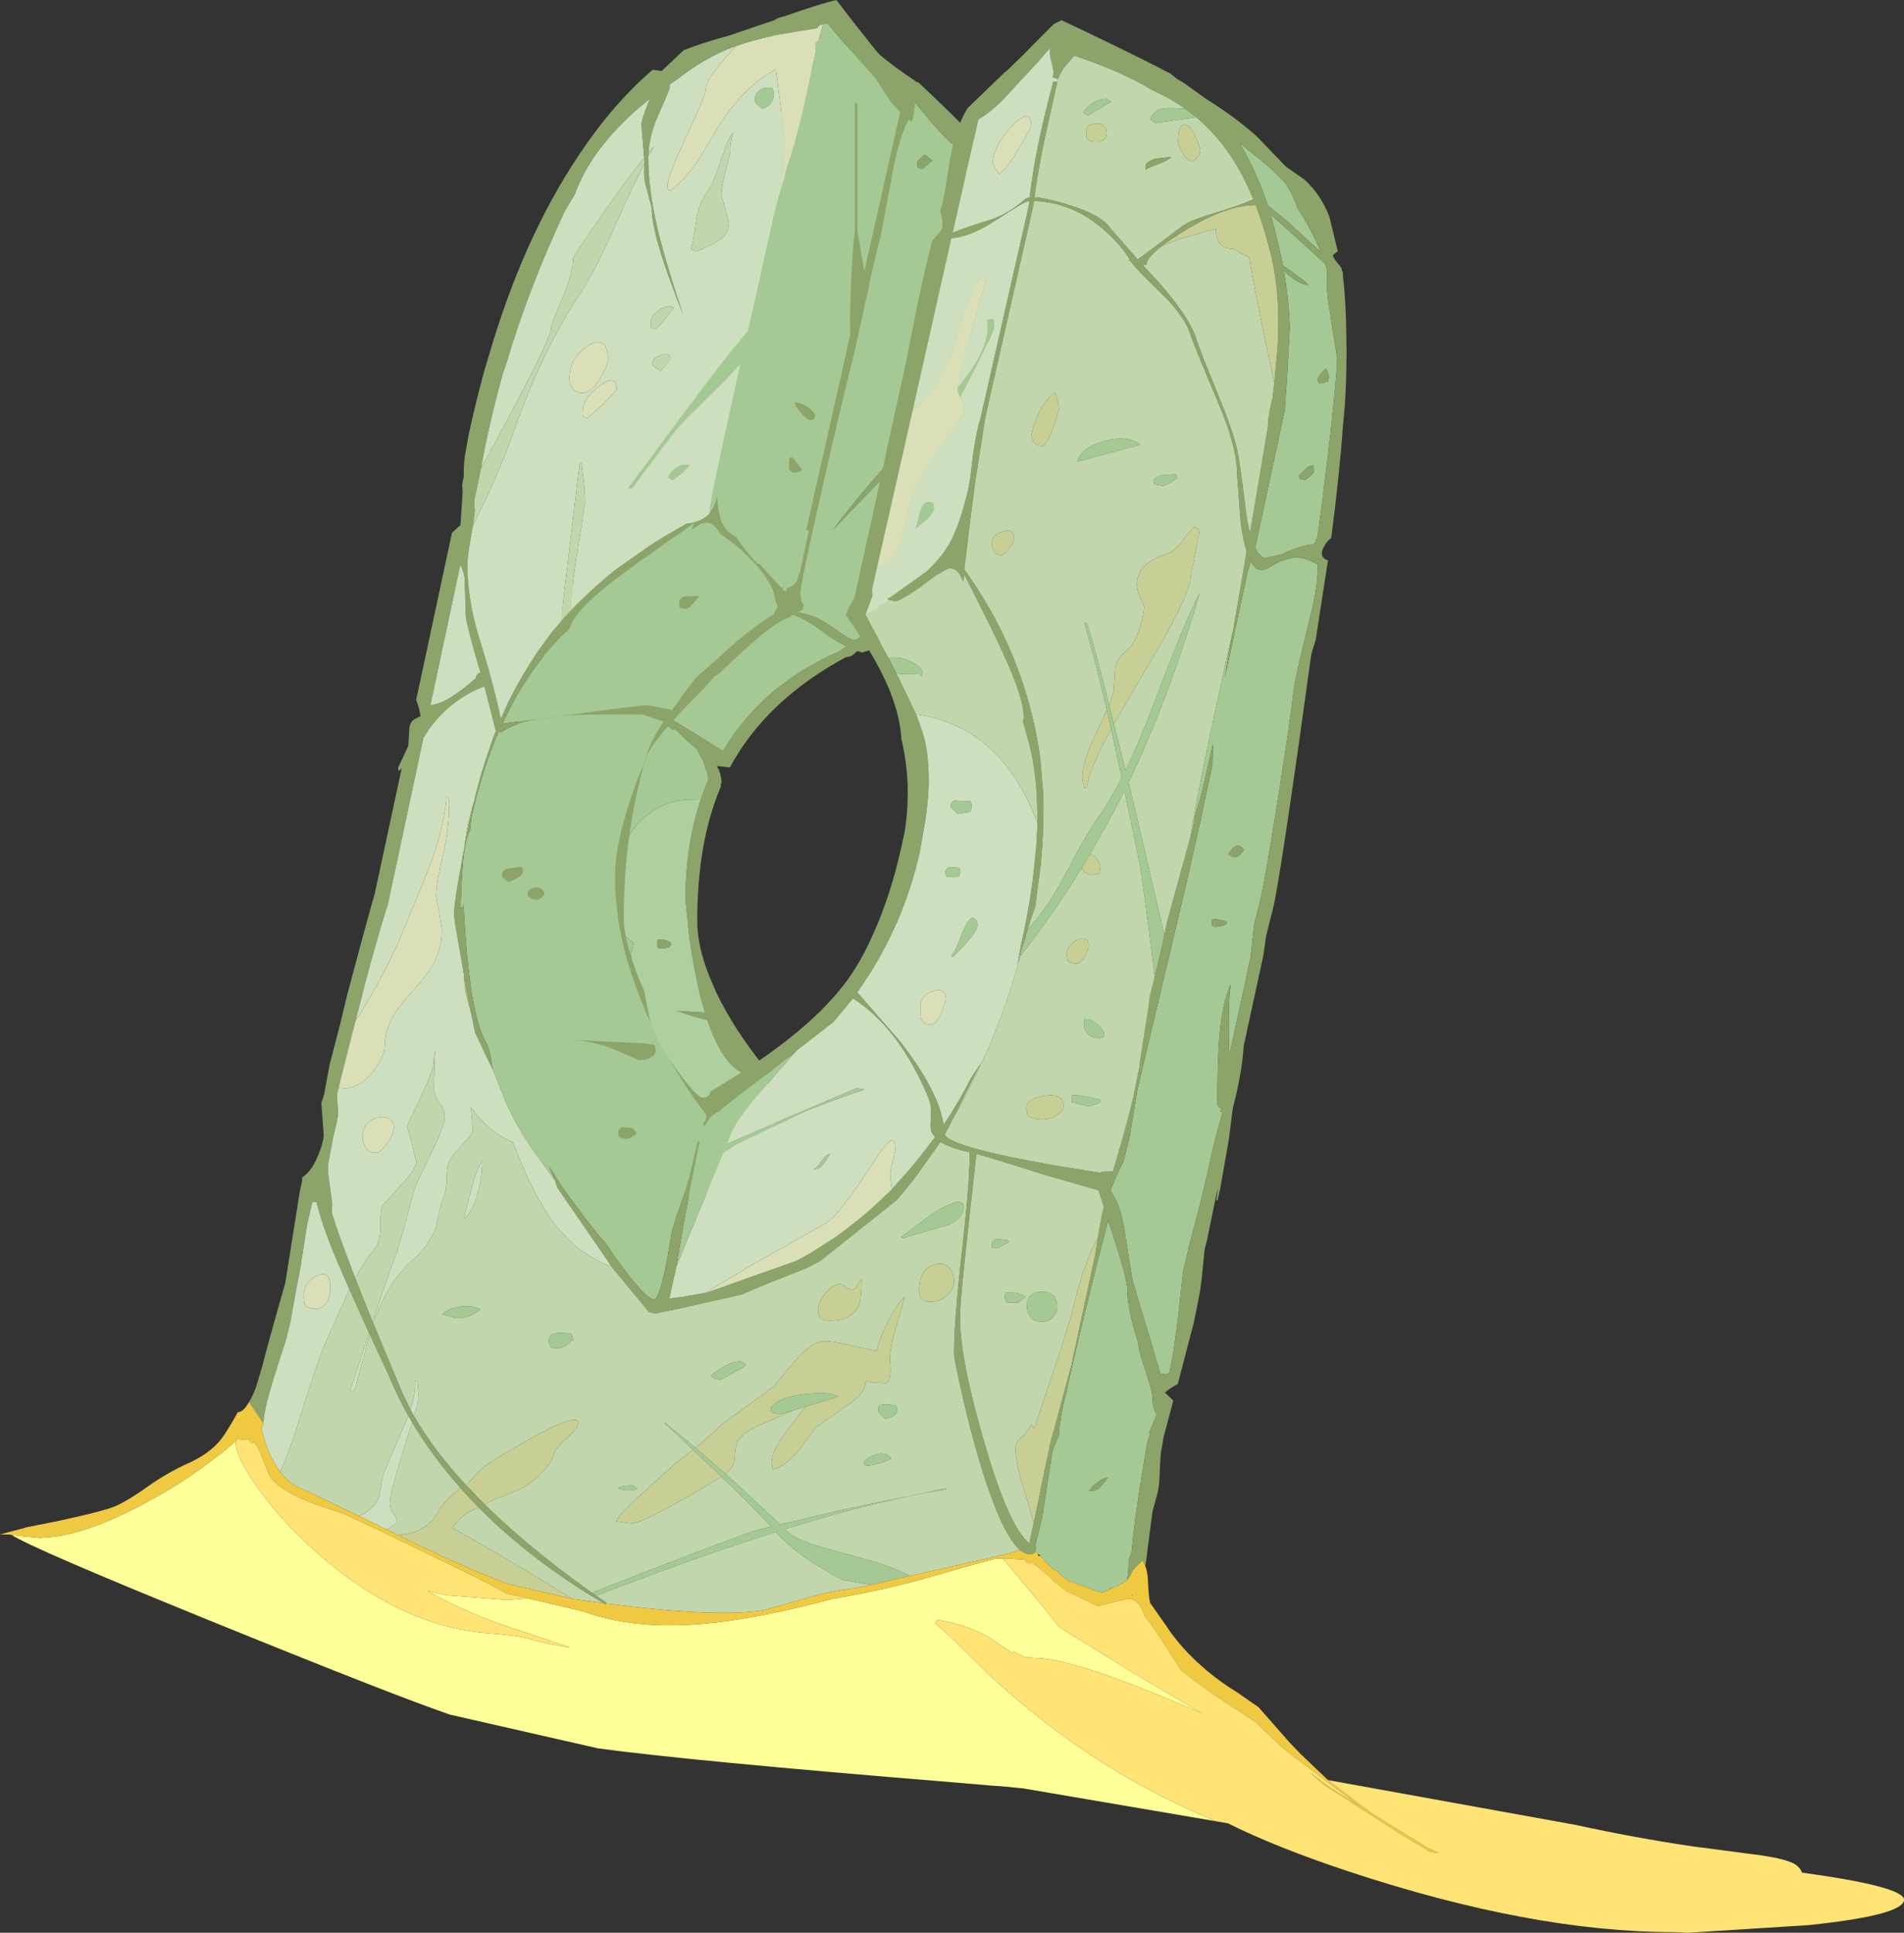 <?xml version="1.0" encoding="UTF-8" standalone="no"?>
<svg xmlns:ffdec="https://www.free-decompiler.com/flash" xmlns:xlink="http://www.w3.org/1999/xlink" ffdec:objectType="frame" height="453.3px" width="446.75px" xmlns="http://www.w3.org/2000/svg">
  <rect width="100%" height="100%" fill="#333333" stroke="none"/>
  <g transform="matrix(1.0, 0.0, 0.0, 1.0, 36.05, 2.25)">
    <use ffdec:characterId="499" height="453.3" transform="matrix(1.0, 0.0, 0.0, 1.0, -36.05, -2.25)" width="446.75" xlink:href="#shape0"/>
  </g>
  <defs>
    <g id="shape0" transform="matrix(1.0, 0.0, 0.0, 1.0, 36.05, 2.25)">
      <path d="M179.35 17.0 L180.9 18.45 Q193.75 30.6 193.75 31.85 L193.6 33.3 193.55 33.35 Q194.85 35.35 195.65 37.4 197.8 42.75 197.8 54.15 197.8 63.9 195.45 80.6 L191.55 106.15 Q190.75 112.3 188.95 118.9 187.0 125.85 184.4 131.75 L181.35 138.4 Q179.6 142.25 178.8 144.75 178.5 145.95 176.05 147.75 173.5 149.65 172.05 149.5 L168.0 149.35 167.85 150.3 166.2 150.8 165.2 150.45 165.0 150.55 164.1 151.35 Q163.45 151.8 162.4 151.9 143.7 162.0 135.2 177.75 L132.75 177.45 132.15 177.45 132.65 178.4 Q133.25 179.9 133.25 181.35 L133.0 181.8 133.15 182.1 Q127.55 195.1 127.55 213.75 127.55 219.55 130.35 226.65 L132.1 230.7 Q136.1 239.0 143.0 247.65 L142.7 249.5 143.2 250.2 Q145.8 253.9 145.8 257.85 145.8 265.85 143.25 269.95 137.85 278.5 121.75 278.5 93.3 278.5 81.5 250.2 76.8 238.85 75.55 226.65 75.05 222.15 75.05 217.55 75.05 195.4 87.8 161.15 91.15 152.2 99.0 133.1 106.15 115.7 109.2 107.05 112.6 97.35 122.35 79.15 132.05 61.0 135.2 52.0 138.8 41.45 146.9 24.45 149.8 18.3 154.9 14.1 159.3 10.45 164.15 9.2 158.8 4.75 158.8 2.15 158.8 0.55 158.9 1.35 162.3 3.0 166.9 6.45 167.7 9.4 179.15 17.05 L179.35 17.0 M128.4 185.2 Q129.2 182.85 130.15 180.65 L130.0 179.25 Q129.3 177.65 129.1 176.55 L127.45 173.4 125.7 171.95 122.2 168.6 121.95 169.0 120.25 167.7 Q119.6 167.1 119.6 166.55 L119.6 166.25 118.75 165.55 120.0 165.85 119.65 165.75 119.8 165.4 119.9 165.25 120.4 165.15 120.8 165.15 121.15 165.9 121.4 166.4 121.45 166.45 121.5 166.5 121.8 166.65 122.05 166.8 122.1 166.8 122.15 166.85 126.2 169.3 133.6 173.9 Q142.8 158.35 161.0 150.45 L162.5 149.35 Q159.8 148.0 156.95 145.85 152.45 142.45 149.0 141.6 L149.5 141.25 Q154.55 141.5 159.05 144.7 163.4 147.85 164.35 147.85 165.7 147.85 166.35 146.0 L166.85 143.95 167.55 146.1 167.9 147.25 168.2 147.15 Q174.7 145.5 175.9 143.55 176.9 141.85 178.35 137.9 L180.9 130.95 Q182.9 126.25 184.7 118.5 186.6 109.65 187.65 105.35 188.5 102.05 191.1 82.15 193.9 60.65 193.9 54.1 193.9 43.3 191.95 38.65 190.95 36.3 188.1 32.1 185.9 30.35 182.9 26.95 L175.9 18.5 175.15 17.85 174.0 18.0 Q172.8 18.0 171.05 15.35 169.35 12.65 167.05 12.65 154.7 12.65 145.4 34.3 140.5 45.65 136.3 62.3 133.65 70.35 124.3 87.8 115.0 105.2 112.1 114.05 107.95 126.8 92.7 164.05 79.5 199.1 79.5 217.25 79.5 222.0 80.05 226.65 81.25 237.7 85.4 248.0 96.05 274.2 121.55 274.2 135.4 274.2 139.85 266.3 141.6 263.15 141.6 257.4 141.6 255.95 140.2 253.1 L138.8 250.45 138.75 250.35 138.2 249.4 Q133.35 247.15 129.95 237.0 L127.1 236.25 122.75 234.85 129.4 235.25 Q128.55 232.65 127.85 229.55 L127.25 226.65 Q126.15 221.4 125.45 215.4 L125.45 215.1 124.85 209.2 124.8 208.95 124.8 208.85 Q124.8 195.9 128.4 185.2 M179.5 37.2 Q179.15 37.1 179.15 36.05 179.15 35.45 180.15 34.65 181.1 33.8 181.1 34.1 L182.7 35.4 180.45 37.35 179.5 37.2 M190.6 85.9 L190.4 87.55 Q185.4 94.55 176.15 104.6 L159.45 121.95 Q163.95 115.7 174.05 104.4 L190.6 85.9 M132.0 175.8 L132.2 176.3 131.85 177.05 132.45 175.9 132.0 175.8 M121.3 218.8 L121.45 219.25 120.95 219.95 119.5 220.25 118.3 220.1 118.3 219.9 118.1 219.2 118.3 218.15 119.55 218.15 Q120.35 218.25 121.3 218.8" fill="#8ca46a" fill-rule="evenodd" stroke="none"/>
      <path d="M140.2 253.1 Q141.6 255.95 141.6 257.4 141.6 263.15 139.85 266.3 135.4 274.2 121.55 274.2 96.05 274.2 85.4 248.0 81.25 237.7 80.05 226.65 79.5 222.0 79.5 217.25 79.5 199.1 92.7 164.05 107.95 126.8 112.1 114.05 115.0 105.2 124.3 87.8 133.65 70.35 136.3 62.3 140.5 45.65 145.4 34.3 154.7 12.65 167.05 12.65 169.35 12.65 171.05 15.35 172.8 18.0 174.0 18.0 L175.15 17.85 175.9 18.5 182.9 26.95 Q185.9 30.35 188.1 32.1 190.95 36.3 191.95 38.65 193.9 43.3 193.9 54.1 193.9 60.65 191.1 82.15 188.5 102.05 187.65 105.35 186.6 109.65 184.7 118.5 182.9 126.25 180.9 130.95 L178.35 137.9 Q176.9 141.85 175.9 143.55 174.7 145.5 168.2 147.15 L167.9 147.25 167.55 146.1 166.85 143.95 166.35 146.0 Q165.7 147.85 164.35 147.85 163.4 147.85 159.05 144.7 154.55 141.5 149.5 141.25 L149.0 141.6 Q152.45 142.45 156.95 145.85 159.8 148.0 162.5 149.35 L161.0 150.45 Q142.8 158.35 133.6 173.9 L126.2 169.3 122.15 166.85 122.1 166.8 122.05 166.8 121.8 166.65 121.5 166.5 121.45 166.45 121.4 166.4 121.15 165.9 120.8 165.15 120.4 165.15 119.9 165.25 119.8 165.4 119.65 165.75 120.0 165.85 118.75 165.55 119.6 166.25 119.6 166.55 Q119.6 167.1 120.25 167.7 L121.95 169.0 122.2 168.6 125.7 171.95 127.45 173.4 129.1 176.55 Q129.3 177.65 130.0 179.25 L130.15 180.65 Q129.2 182.85 128.4 185.2 L124.4 185.3 Q117.95 186.15 113.6 191.0 108.7 196.5 108.7 205.05 L108.85 212.3 Q109.7 217.35 112.65 218.8 111.85 221.75 111.85 223.75 L112.25 229.55 Q112.85 236.4 113.85 242.1 116.95 260.3 122.75 260.3 124.0 260.3 124.9 261.6 125.8 262.9 127.85 262.9 131.0 262.9 138.7 254.7 L140.2 253.1 M179.5 37.2 L180.45 37.35 182.7 35.4 181.1 34.1 Q181.1 33.8 180.15 34.65 179.15 35.45 179.15 36.05 179.15 37.1 179.5 37.2 M190.6 85.9 L174.05 104.4 Q163.95 115.7 159.45 121.95 L176.15 104.6 Q185.4 94.55 190.4 87.55 L190.6 85.9 M132.0 175.8 L132.45 175.9 131.85 177.05 132.2 176.3 132.0 175.8" fill="#a4c994" fill-rule="evenodd" stroke="none"/>
      <path d="M140.2 253.1 L138.7 254.7 Q131.0 262.9 127.85 262.9 125.8 262.9 124.9 261.6 124.0 260.3 122.75 260.3 116.95 260.3 113.85 242.1 112.85 236.4 112.25 229.55 L111.85 223.75 Q111.85 221.75 112.65 218.8 109.7 217.35 108.85 212.3 L108.7 205.05 Q108.7 196.5 113.6 191.0 117.95 186.15 124.4 185.3 L128.4 185.2 Q124.8 195.9 124.8 208.85 L124.8 208.95 124.85 209.2 125.45 215.1 125.45 215.4 Q126.15 221.4 127.25 226.65 L127.85 229.55 Q128.55 232.65 129.4 235.25 L122.75 234.85 127.1 236.25 129.95 237.0 Q133.35 247.15 138.2 249.4 L138.75 250.35 138.8 250.45 140.2 253.1 M121.3 218.8 Q120.35 218.25 119.55 218.15 L118.3 218.15 118.1 219.2 118.3 219.9 118.3 220.1 119.5 220.25 120.95 219.95 121.45 219.25 121.3 218.8" fill="#aecfa0" fill-rule="evenodd" stroke="none"/>
      <path d="M254.85 31.4 L255.6 31.9 260.7 36.05 262.8 37.9 265.5 40.65 Q267.55 43.65 268.35 46.5 271.7 51.6 273.85 56.85 L266.25 49.9 261.4 45.9 Q258.75 37.9 254.85 31.4 M244.15 24.85 L244.65 25.25 235.1 26.6 Q234.15 26.2 233.75 25.4 L234.8 24.25 Q235.25 23.6 236.0 23.35 237.4 22.9 242.05 23.25 L242.3 23.4 244.15 24.85 M116.55 237.55 Q117.6 241.05 120.95 246.1 L123.0 249.55 Q125.35 253.4 128.05 257.1 L129.65 259.15 Q129.75 260.4 129.0 261.15 128.8 261.55 129.15 261.95 L129.25 261.85 129.4 261.65 130.55 259.85 Q131.3 259.15 132.55 258.45 L133.1 258.35 133.15 258.2 132.95 258.15 133.4 257.75 148.5 246.0 148.8 245.8 149.05 245.7 149.95 244.95 150.85 244.15 141.95 254.35 Q136.8 260.4 135.4 263.8 L134.55 265.95 136.9 264.9 164.85 253.0 165.75 253.1 166.75 253.3 Q157.25 256.45 150.65 259.4 L136.65 266.25 133.65 268.2 124.3 290.75 122.65 294.85 122.6 294.85 122.8 293.8 124.2 285.7 124.25 285.35 125.9 276.35 128.1 265.55 127.65 265.45 125.6 274.1 Q124.2 279.05 122.8 282.65 L121.65 286.4 Q119.05 302.65 117.4 302.5 115.25 302.35 108.45 292.85 L106.2 289.5 Q102.7 285.6 99.7 281.35 95.7 276.2 92.75 271.25 L94.2 274.65 89.15 267.7 Q85.15 262.0 82.55 256.05 L79.55 248.55 79.1 245.8 78.85 244.65 78.25 242.7 Q74.0 236.25 72.7 209.75 L72.6 210.7 72.1 210.65 Q72.0 210.9 72.05 209.5 72.3 202.3 72.75 198.35 73.2 194.55 74.25 192.4 L74.25 192.35 74.55 189.55 74.75 188.6 75.65 185.0 76.2 183.0 Q77.5 178.25 79.1 173.95 L80.35 170.7 80.9 169.45 81.5 169.5 Q85.85 166.3 97.85 165.5 100.3 165.35 108.55 165.3 L114.65 165.3 119.65 167.0 117.8 169.95 Q115.95 173.35 115.2 176.35 L115.1 176.75 115.1 176.85 114.35 178.5 Q111.1 186.35 109.15 195.15 108.0 200.75 108.35 207.15 L108.55 209.15 108.9 212.15 Q109.3 215.65 110.15 219.35 110.9 222.4 111.95 225.7 113.9 231.75 116.55 237.55 M206.9 361.6 L207.05 360.55 206.8 360.5 208.5 353.55 210.8 338.55 Q211.15 337.0 212.4 334.4 212.35 333.1 212.7 331.35 213.1 328.25 214.2 324.05 217.35 309.55 223.95 283.95 L224.85 286.65 Q228.45 297.6 228.45 300.05 228.45 304.6 231.0 312.6 231.15 314.8 232.7 319.15 234.4 324.05 234.4 325.85 234.4 328.0 235.4 329.55 L235.3 329.7 233.55 333.9 233.9 333.85 233.15 336.05 231.95 343.25 Q230.05 354.85 229.45 361.9 L229.2 362.5 228.8 363.6 Q228.75 366.65 228.5 367.9 L228.35 368.4 Q227.5 369.1 225.45 370.0 L225.0 370.2 224.5 370.15 224.4 370.45 222.45 371.35 214.65 368.55 Q212.85 367.35 211.95 366.15 L211.15 365.95 211.15 365.9 210.7 365.5 210.35 365.1 210.3 365.1 210.15 365.0 209.85 364.7 208.05 362.65 207.85 362.55 207.65 362.35 206.9 361.6 M274.9 59.65 L275.35 61.05 Q275.05 63.95 275.6 68.35 L276.2 72.25 277.7 81.75 277.65 83.75 Q276.5 97.9 273.85 118.05 L273.05 123.8 272.35 125.3 Q269.65 125.7 266.6 126.9 L264.65 127.8 261.0 128.6 Q259.55 128.6 258.45 126.25 L265.3 94.4 265.4 93.9 265.95 85.85 265.95 85.8 266.6 74.3 Q266.25 67.5 265.2 61.25 L265.45 61.5 Q268.7 64.45 270.9 64.65 L270.65 64.25 Q270.2 63.7 266.3 60.95 L264.95 60.0 264.1 55.95 263.45 53.15 262.05 48.0 267.3 52.7 274.9 59.65 M205.05 215.8 Q209.65 210.85 213.65 203.3 219.0 193.1 221.5 189.65 224.3 185.75 227.15 180.2 L225.1 170.75 224.65 168.75 223.75 164.7 Q220.95 152.65 218.4 143.85 L218.9 143.75 Q220.25 147.6 224.2 163.05 L224.2 163.15 224.6 164.7 225.3 167.55 228.05 178.45 Q231.3 171.75 234.65 162.85 242.3 142.55 245.4 136.95 238.3 161.4 228.75 181.3 L230.7 189.3 237.15 217.0 237.1 217.4 236.45 220.45 234.9 226.9 Q232.05 203.25 230.85 197.85 L227.8 183.25 223.9 190.7 219.75 198.05 217.8 201.25 Q211.25 211.9 203.4 221.95 L204.55 217.55 204.6 217.35 204.6 217.25 Q204.6 216.95 204.75 216.8 L204.9 216.35 205.05 215.85 205.05 215.8 M243.3 193.95 Q245.1 182.2 251.6 152.95 L252.0 151.15 253.25 145.75 252.25 151.2 251.35 156.7 256.75 131.55 257.2 130.25 257.35 129.25 Q258.45 131.45 260.0 131.45 260.85 131.45 263.5 129.85 265.25 128.85 267.95 128.45 270.05 128.55 271.9 129.5 L273.2 130.15 Q273.15 134.15 272.25 138.75 L269.45 150.4 Q267.65 157.55 267.2 161.9 266.95 164.95 264.15 182.95 261.15 202.1 259.75 208.5 L258.2 214.75 257.4 222.3 252.5 244.8 252.4 244.85 Q252.25 242.4 252.25 237.7 252.25 231.45 252.75 228.6 250.7 232.85 250.0 241.85 249.6 247.1 249.6 256.55 249.6 257.4 250.25 257.55 L250.45 257.65 250.3 258.5 250.75 258.6 250.75 258.9 249.15 264.55 248.95 265.4 248.7 266.45 Q246.15 278.45 242.75 290.75 L242.9 290.4 241.55 295.95 240.6 304.75 Q239.45 314.5 238.8 317.5 L238.3 319.85 236.25 320.1 233.95 312.3 229.65 298.0 227.5 284.6 Q226.55 279.9 224.5 277.05 225.45 274.25 227.55 270.2 L227.8 269.15 228.95 264.6 230.85 253.15 242.65 203.55 242.85 202.6 245.0 193.0 245.6 190.35 248.45 177.0 248.55 172.15 248.3 173.35 246.85 179.7 246.75 180.3 246.2 182.45 245.9 183.85 245.0 186.95 244.55 188.3 244.1 190.75 244.1 191.1 243.6 192.95 243.3 193.95 M275.05 84.25 Q274.45 84.65 273.8 85.5 273.2 86.3 273.2 86.65 273.2 87.5 273.4 87.55 L274.2 87.65 274.9 87.35 275.55 87.2 275.75 85.9 Q275.4 84.6 275.05 84.25 M224.0 21.2 L224.65 21.65 Q223.9 21.95 221.85 23.3 L219.2 24.85 218.1 24.2 Q218.75 22.9 220.3 21.95 221.9 20.9 223.5 20.95 L224.0 21.2 M188.7 88.7 L190.8 85.95 Q196.6 78.05 195.55 72.7 L196.9 72.6 197.15 73.1 197.2 74.3 Q197.2 75.7 189.25 90.95 188.65 89.7 188.65 89.2 L188.7 88.7 M157.05 3.4 L158.1 3.15 158.25 3.4 162.25 8.1 162.6 8.45 164.35 10.45 169.4 16.15 172.85 21.5 175.15 24.1 166.75 61.45 166.55 60.25 165.1 51.7 165.1 22.3 165.0 21.9 164.55 21.9 164.55 51.7 Q164.0 55.95 163.65 63.95 L163.4 72.25 163.45 76.25 153.1 122.2 153.2 122.1 153.75 122.15 151.6 132.2 151.35 132.45 151.3 132.6 Q151.1 133.9 150.75 134.3 150.15 135.25 148.55 135.7 L148.35 136.55 148.15 136.45 147.55 136.1 147.7 135.45 147.25 135.6 142.3 130.15 142.25 130.05 141.7 130.0 Q138.7 126.85 136.7 123.65 134.55 122.8 133.2 120.05 L133.1 119.65 Q132.85 119.0 132.75 118.15 L132.45 116.85 132.25 114.2 Q131.65 116.5 130.7 117.7 L130.55 117.85 130.6 117.95 Q130.5 117.95 130.55 118.05 L130.45 117.95 130.6 116.4 131.15 113.2 Q132.45 106.45 136.95 86.35 L137.7 83.05 134.3 86.8 127.65 93.4 Q123.75 97.1 122.2 99.1 L112.25 112.3 111.3 112.3 Q124.75 94.05 131.45 85.3 135.5 79.95 139.45 75.35 L145.3 49.25 Q145.8 46.7 147.0 42.7 L147.75 40.15 147.95 39.45 148.25 38.0 Q150.3 32.25 152.2 24.3 L155.3 10.3 155.4 10.3 155.45 9.7 155.4 9.7 155.3 7.85 Q155.8 7.55 156.0 7.4 L157.05 3.4 M231.45 102.05 L216.7 106.05 Q217.45 103.0 222.45 101.4 227.65 99.65 231.3 101.8 L231.45 102.05 M240.2 109.85 Q238.25 111.3 236.8 111.7 L234.95 111.4 234.85 111.35 Q234.7 111.3 234.7 110.45 234.7 109.65 236.65 109.2 L239.8 109.0 240.2 109.85 M183.15 116.9 Q183.15 117.85 181.4 119.6 L178.75 121.85 179.85 117.6 Q180.65 114.9 182.8 115.6 L183.0 115.95 183.15 116.9 M172.45 152.15 Q174.5 151.55 177.3 152.75 180.4 154.1 180.4 155.55 180.4 156.95 179.85 155.9 L175.35 155.85 174.25 155.65 173.75 154.7 172.95 153.15 172.8 152.8 172.45 152.2 172.5 152.25 172.45 152.15 M191.8 185.95 L191.95 187.0 191.8 187.75 Q191.65 187.8 191.6 188.2 L188.65 188.65 187.0 187.05 Q187.0 185.8 187.9 185.5 L191.6 185.65 191.8 185.95 M254.4 196.0 Q253.65 196.35 253.25 196.65 L252.1 198.1 253.25 198.8 Q254.15 198.9 254.75 198.35 L255.8 197.1 Q255.3 196.3 254.4 196.0 M272.1 106.9 Q271.15 106.9 270.0 108.0 L268.7 109.35 268.95 110.05 270.25 110.3 Q272.25 108.9 272.25 108.2 L272.2 107.2 272.1 106.9 M145.5 20.05 Q145.5 21.05 144.75 22.0 143.9 23.15 142.75 23.2 L141.3 22.0 141.05 21.15 Q141.05 20.05 141.8 19.25 142.85 18.05 145.2 18.35 L145.35 18.85 145.5 20.05 M155.1 95.85 L155.2 95.15 Q154.9 94.25 153.5 93.25 151.9 92.15 150.45 92.15 150.45 92.95 151.9 94.6 153.35 96.25 154.05 96.25 154.9 96.25 155.1 95.85 M149.1 106.4 L149.1 107.6 Q149.4 108.6 150.7 108.6 L151.8 108.3 152.1 107.8 149.8 104.9 Q149.35 105.05 149.25 105.2 149.1 105.45 149.1 106.4 M124.1 108.7 L121.75 110.45 Q121.05 110.1 120.65 109.75 121.3 108.25 122.7 107.35 124.3 106.3 125.85 106.9 L124.1 108.7 M126.5 139.4 L128.15 137.5 124.8 137.6 Q123.3 137.9 123.3 139.25 123.3 140.15 123.65 140.35 L124.6 140.55 Q125.55 140.6 126.5 139.4 M127.6 121.1 Q128.6 120.35 130.0 120.35 L130.65 120.5 Q131.25 120.55 132.75 122.6 L133.05 123.05 Q137.45 125.95 141.05 129.9 145.7 135.0 145.8 138.55 146.6 139.8 146.35 140.3 L145.5 141.5 145.8 141.6 Q138.8 145.95 131.9 152.65 L131.0 153.35 127.35 156.6 Q124.85 159.65 122.65 162.9 L121.6 164.25 118.95 163.7 115.75 163.1 108.55 163.95 81.8 167.5 84.4 162.3 85.3 160.7 Q90.05 152.6 95.8 146.85 L97.25 145.5 97.8 144.7 Q98.3 142.35 103.05 138.0 L106.55 135.0 108.55 133.5 114.55 129.05 115.7 128.3 116.85 127.5 Q120.05 125.1 123.45 122.85 L126.85 120.4 126.15 122.05 127.6 121.1 M109.9 262.1 Q109.0 262.45 109.0 263.3 109.0 264.15 109.15 264.25 L109.55 264.55 109.65 264.7 110.75 264.85 Q111.6 264.85 112.35 264.35 L113.4 263.55 112.4 262.35 109.9 262.1 M117.4 242.75 L114.95 242.45 108.55 242.15 98.55 241.65 Q103.4 242.0 108.35 244.0 L113.85 246.4 Q115.7 246.4 116.8 245.7 117.8 245.1 117.8 244.2 117.8 243.4 117.6 243.1 L117.4 242.75 M86.45 201.2 L86.2 201.05 82.95 201.5 Q81.7 201.9 81.7 203.25 L82.0 203.65 83.25 204.65 Q86.65 203.4 86.65 202.15 86.65 201.35 86.45 201.2 M91.75 207.45 L91.4 206.55 Q90.25 205.6 88.95 206.05 87.75 206.5 87.75 207.4 87.75 208.75 88.05 208.0 L88.55 208.55 89.7 208.75 Q90.55 208.75 91.1 208.25 L91.75 207.45 M158.7 268.4 L157.4 270.4 Q156.45 271.95 154.85 272.0 155.6 271.75 156.7 270.1 157.7 268.55 158.7 268.4 M76.7 304.95 L74.6 306.15 Q73.05 306.9 71.0 306.9 L69.05 306.4 67.65 306.05 Q69.2 304.5 72.2 304.15 75.15 303.8 76.7 304.95 M152.95 327.65 L149.95 328.6 150.0 328.55 149.4 328.75 146.9 329.45 146.7 329.45 144.95 329.0 144.85 327.9 Q146.3 325.55 152.55 324.75 L155.55 324.5 Q159.1 324.35 160.6 325.35 L153.45 327.5 152.95 327.65 M134.15 343.4 Q140.3 348.9 147.45 355.75 L147.0 355.3 162.75 351.6 186.1 346.8 185.8 347.05 Q169.95 349.6 148.1 356.4 L148.7 356.95 Q150.7 358.85 156.9 360.65 L168.85 363.95 Q173.85 365.45 177.45 367.4 L168.35 369.45 167.95 369.4 161.45 368.25 Q156.05 365.25 152.95 363.1 148.9 360.3 146.15 357.2 L146.0 357.05 Q127.1 363.0 103.85 372.0 L102.85 371.3 118.35 365.25 Q140.2 356.9 141.9 356.5 L144.9 355.8 Q140.15 350.7 133.2 344.05 L132.9 343.75 126.55 337.75 119.8 331.4 119.8 331.3 127.15 337.3 134.15 343.4 M138.25 317.25 L139.05 317.9 Q138.35 318.55 133.1 321.3 131.5 321.3 130.8 320.5 131.25 319.8 133.3 318.55 135.85 317.05 137.75 317.0 L138.25 317.25 M98.45 311.95 L96.5 313.5 95.15 314.05 93.65 313.9 93.15 313.7 92.95 313.2 Q92.7 312.85 92.7 312.05 92.7 309.75 98.1 310.6 L98.45 311.95 M110.95 347.3 L109.45 347.05 109.0 346.8 Q109.45 346.15 112.45 346.15 L113.55 346.8 Q113.05 347.3 110.95 347.3 M248.3 214.2 Q248.3 215.05 248.55 215.05 L249.25 215.1 Q251.4 214.9 251.9 214.25 L251.65 213.85 Q248.9 213.05 248.45 213.5 L248.4 213.35 248.3 214.2 M218.75 239.7 Q218.25 238.85 218.25 237.85 218.25 237.0 218.4 236.8 L218.55 236.8 Q220.15 236.85 221.55 238.05 222.9 239.15 223.05 240.2 L222.95 240.9 222.1 241.2 Q219.75 241.3 218.75 239.7 M186.75 201.1 L189.05 201.3 189.3 202.1 189.05 203.2 187.8 203.5 186.2 203.35 186.0 203.2 Q185.8 203.05 185.8 202.25 185.8 201.55 186.75 201.1 M187.2 221.9 Q188.2 220.8 189.5 217.2 190.65 213.9 192.0 212.95 192.7 213.25 192.9 213.45 193.3 213.85 193.3 214.75 193.3 216.6 187.55 222.2 L187.2 221.9 M175.3 287.95 L181.75 283.15 Q185.05 280.6 188.65 279.6 L189.6 279.8 Q190.05 280.0 190.05 280.9 190.05 284.05 184.9 285.5 176.55 287.85 176.1 288.1 L175.3 287.95 M196.65 289.55 Q196.65 288.5 198.1 288.35 L200.5 288.65 200.65 289.05 198.0 290.5 196.95 290.35 196.95 290.15 Q196.65 290.95 196.65 289.55 M219.5 257.15 Q217.9 257.15 215.7 256.2 215.45 256.9 215.45 255.5 L215.55 254.55 215.6 254.65 Q217.5 254.45 221.95 255.65 L222.3 256.05 221.3 256.75 219.5 257.15 M208.45 307.75 Q206.2 307.75 205.35 306.05 204.9 305.25 204.9 304.15 204.9 300.75 208.45 300.7 212.0 300.7 212.0 304.25 212.0 305.65 211.0 306.7 209.95 307.75 208.45 307.75 M202.8 303.25 L200.25 303.25 200.0 302.95 Q199.75 302.7 199.75 301.85 L199.85 300.9 199.95 300.95 201.9 300.95 Q203.25 301.1 204.6 301.8 203.75 302.8 202.8 303.25 M222.35 346.25 L223.9 344.35 Q222.85 344.35 221.55 345.35 220.35 346.2 219.5 347.45 221.4 347.5 222.35 346.25 M237.2 324.35 L237.15 324.5 237.15 324.35 237.2 324.35 M174.25 327.65 Q174.45 327.8 174.45 328.6 174.45 329.2 173.5 329.85 172.55 330.4 171.6 330.45 L170.5 329.4 Q170.05 328.9 170.05 328.45 L170.1 327.65 170.35 327.3 171.5 327.15 174.0 327.3 174.25 327.65 M167.65 341.55 L166.75 341.3 166.65 340.75 Q167.7 339.25 169.8 338.8 171.95 338.3 172.9 339.65 L173.0 340.0 170.5 340.9 167.65 341.55" fill="#a4c994" fill-rule="evenodd" stroke="none"/>
      <path d="M254.85 31.4 Q258.75 37.9 261.4 45.9 L266.25 49.9 273.85 56.85 Q271.7 51.6 268.35 46.5 267.55 43.65 265.5 40.65 L262.8 37.9 260.7 36.05 255.6 31.9 254.85 31.4 M242.05 23.25 Q238.5 20.75 234.4 18.95 227.35 14.6 216.0 10.8 L213.45 13.8 212.15 16.25 212.1 16.25 210.95 15.9 Q211.35 14.65 210.75 12.6 210.1 10.4 210.4 8.95 L207.15 12.65 201.75 18.45 Q197.3 23.6 193.5 25.75 L187.55 52.25 Q190.95 50.85 196.2 49.3 200.6 47.95 204.65 44.3 L205.55 44.0 Q206.1 39.25 207.1 33.9 208.65 26.0 211.1 16.85 L212.0 16.95 212.05 16.9 208.8 31.55 Q207.4 38.5 206.65 44.0 209.0 44.15 213.9 45.55 222.35 48.05 224.45 51.25 L230.9 58.6 235.15 55.45 241.35 50.8 Q242.95 49.55 247.85 48.05 254.45 46.1 257.95 44.55 L258.05 44.55 Q255.35 37.9 251.9 33.15 248.5 28.4 244.15 24.85 L242.3 23.4 242.05 23.25 M120.95 246.1 L122.2 247.9 Q127.4 255.2 128.85 255.2 130.35 255.2 130.7 253.65 L130.75 253.7 134.8 251.2 Q151.65 240.9 160.25 230.8 L161.7 229.05 Q165.75 223.9 168.85 216.75 172.85 208.0 175.45 196.4 L176.25 192.7 Q177.1 187.15 176.9 181.6 176.7 176.35 175.45 171.05 175.15 166.45 173.55 162.05 L173.25 161.15 Q170.4 153.2 162.4 142.0 162.95 140.5 163.55 139.5 L164.3 138.15 164.55 137.4 171.55 105.6 171.95 103.5 176.5 82.9 179.4 68.25 Q181.15 60.1 182.65 54.3 L183.9 52.8 Q185.1 51.5 185.1 50.7 185.1 49.15 184.65 47.65 L184.55 47.3 184.65 46.9 Q185.5 44.45 186.35 38.2 187.3 31.95 188.45 28.6 189.45 25.7 190.9 23.2 L199.8 14.6 199.9 14.6 200.3 14.25 203.5 11.15 211.15 3.45 Q212.3 2.85 213.0 2.5 L216.55 4.15 Q230.6 10.85 238.55 15.0 L240.1 16.25 241.4 17.0 241.6 17.15 241.7 17.2 247.25 21.15 Q253.85 25.25 258.8 29.7 L265.7 36.85 270.0 39.85 Q273.85 43.35 275.85 48.5 L277.85 56.7 276.65 57.6 Q276.8 58.3 278.15 59.9 L278.7 60.6 278.8 61.15 279.05 61.7 279.05 62.6 Q279.85 68.7 279.9 80.6 279.85 90.8 279.05 97.6 278.3 108.65 276.3 123.95 275.55 124.45 275.0 125.3 274.1 126.7 274.1 127.45 274.1 128.25 274.4 128.4 L274.65 128.7 274.9 128.95 275.55 129.15 275.5 129.45 272.65 147.9 271.85 150.45 271.65 151.2 271.55 151.75 268.55 173.3 Q264.3 203.15 262.85 209.95 L261.05 217.2 260.35 222.0 255.75 243.15 Q255.45 249.0 253.2 257.75 L252.3 264.9 250.3 276.3 249.65 279.2 249.35 279.35 249.7 276.25 247.15 288.6 246.6 290.8 245.9 297.8 Q245.55 301.1 244.0 308.2 L240.3 322.35 Q238.05 323.6 237.3 324.35 L239.25 326.25 236.95 334.9 236.55 337.3 236.3 338.65 236.1 342.05 Q236.05 345.8 235.6 347.75 L234.45 351.95 234.4 352.2 234.2 353.5 232.7 365.1 232.0 363.75 230.65 365.05 Q229.55 366.2 229.05 367.45 L228.35 368.4 228.5 367.9 Q228.75 366.65 228.8 363.6 L229.2 362.5 229.45 361.9 Q230.05 354.85 231.95 343.25 L233.15 336.05 233.9 333.85 233.55 333.9 235.3 329.7 235.4 329.55 Q234.4 328.0 234.4 325.85 234.4 324.05 232.7 319.15 231.15 314.8 231.0 312.6 228.45 304.6 228.45 300.05 228.45 297.6 224.85 286.65 L223.95 283.95 Q217.35 309.55 214.2 324.05 213.1 328.25 212.7 331.35 212.35 333.1 212.4 334.4 211.15 337.0 210.8 338.55 L208.5 353.55 206.8 360.5 207.05 360.55 206.9 361.6 Q206.55 362.3 205.7 362.3 204.5 362.3 203.25 361.25 198.7 357.35 193.45 339.35 191.25 331.85 189.35 323.25 187.8 316.25 187.8 315.35 187.8 307.5 189.65 291.3 191.45 275.6 191.5 268.0 L191.3 267.95 Q186.9 267.0 184.65 265.55 L181.9 269.4 180.9 270.8 Q177.85 275.25 174.3 279.25 L156.55 293.4 153.15 295.2 Q144.85 298.4 137.85 301.4 L123.4 304.65 117.55 305.85 117.0 305.6 116.5 305.55 116.2 305.45 115.5 304.6 107.55 294.95 107.05 294.2 95.4 277.3 94.7 276.25 94.2 274.65 92.75 271.25 Q95.7 276.2 99.7 281.35 102.7 285.6 106.2 289.5 L108.45 292.85 Q115.25 302.35 117.4 302.5 119.05 302.65 121.65 286.4 L122.8 282.65 Q124.2 279.05 125.6 274.1 L127.65 265.45 128.1 265.55 125.9 276.35 124.25 285.35 124.2 285.7 122.8 293.8 122.6 294.85 122.65 294.85 121.0 302.3 123.95 301.95 129.4 301.0 129.75 300.95 150.85 293.45 153.7 291.9 154.45 291.45 160.25 287.75 163.1 285.6 Q167.75 282.05 172.15 277.75 L172.65 277.3 177.35 272.05 179.9 268.95 183.35 264.45 Q182.55 263.6 182.35 262.65 182.2 261.85 182.4 259.3 182.5 257.1 181.95 255.65 176.85 243.15 169.2 235.9 166.85 233.7 164.45 232.15 L164.05 231.95 159.55 237.4 150.85 244.15 149.95 244.95 149.05 245.7 148.8 245.8 148.5 246.0 133.4 257.75 132.95 258.15 133.15 258.2 133.1 258.35 132.55 258.45 Q131.3 259.15 130.55 259.85 L129.4 261.65 129.25 261.85 129.15 261.95 Q128.8 261.55 129.0 261.15 129.75 260.4 129.65 259.15 L128.05 257.1 Q125.35 253.4 123.0 249.55 L120.95 246.1 M22.4 326.55 Q23.2 325.25 24.0 323.15 L25.3 318.8 25.35 318.75 Q26.35 314.55 30.9 298.6 L34.3 277.15 34.85 274.7 34.85 273.9 Q37.0 272.55 38.5 268.95 39.9 265.65 39.9 263.75 L39.35 256.45 39.95 254.65 41.3 247.4 43.8 237.8 45.3 231.5 Q49.25 216.6 51.9 207.25 L58.2 177.95 57.45 178.6 Q57.35 178.2 57.4 177.7 L58.3 175.8 59.75 172.7 59.95 169.45 Q59.95 167.5 60.85 166.7 61.3 166.3 62.6 165.75 62.5 164.3 61.6 161.9 L70.0 122.7 72.0 120.9 72.5 113.15 72.4 111.4 72.4 111.3 72.8 109.4 Q72.65 107.5 73.05 104.55 L73.95 99.5 Q75.7 91.55 77.7 84.3 L78.4 82.05 Q86.45 53.95 99.85 34.0 107.8 22.1 117.1 14.1 L119.2 14.4 124.4 9.5 Q129.35 7.6 134.85 6.15 L145.9 2.4 145.95 2.25 Q146.95 1.8 148.2 1.5 156.3 -1.35 160.2 -2.25 167.45 7.35 178.8 20.95 L178.35 24.75 177.9 26.2 177.9 26.4 177.2 25.75 Q174.8 30.1 173.25 39.0 L170.6 53.1 Q169.3 57.7 167.35 67.15 L164.25 81.15 Q161.3 92.65 156.65 113.25 151.75 134.85 151.75 136.95 L151.95 138.55 Q152.15 139.2 152.6 139.55 L152.2 140.8 Q150.5 141.6 148.85 142.7 145.35 143.55 133.55 154.9 L132.7 155.75 131.7 156.3 128.95 159.4 Q116.75 171.5 115.5 175.55 110.3 193.1 110.3 213.25 110.3 217.45 113.0 225.0 114.0 227.85 115.05 229.95 L116.15 235.5 116.55 237.55 Q113.9 231.75 111.95 225.7 110.9 222.4 110.15 219.35 109.3 215.65 108.9 212.15 L108.55 209.15 108.35 207.15 Q108.0 200.75 109.15 195.15 111.1 186.35 114.35 178.5 L115.1 176.85 115.1 176.75 115.2 176.35 Q115.95 173.35 117.8 169.95 L119.65 167.0 114.65 165.3 108.55 165.3 Q100.3 165.35 97.85 165.5 85.85 166.3 81.5 169.5 L80.9 169.45 80.35 170.7 79.1 173.95 Q77.5 178.25 76.2 183.0 L75.65 185.0 74.75 188.6 74.55 189.55 74.25 192.35 74.25 192.4 Q73.2 194.55 72.75 198.35 72.3 202.3 72.05 209.5 72.0 210.9 72.1 210.65 L72.6 210.7 72.7 209.75 Q74.0 236.25 78.25 242.7 L78.85 244.65 79.1 245.8 79.55 248.55 78.15 245.7 75.4 239.85 74.6 235.85 72.95 227.25 72.8 226.3 72.75 226.1 72.7 225.75 70.8 214.8 70.5 212.6 70.6 210.25 Q71.05 206.45 72.45 198.95 L72.95 196.35 74.3 189.7 74.45 189.2 75.15 185.85 Q76.6 179.6 78.6 173.9 L79.75 170.55 80.3 169.2 77.6 158.7 Q69.65 161.8 64.7 168.65 L63.3 170.8 54.95 209.85 Q51.45 220.9 47.75 235.65 L47.35 237.25 47.0 238.55 46.9 239.05 46.75 239.45 43.6 251.95 43.0 254.5 43.3 258.8 Q43.3 259.9 42.1 264.5 L42.05 264.85 41.0 270.45 40.9 272.65 41.4 276.35 41.9 280.05 41.8 282.25 Q43.55 287.85 47.3 297.5 L49.15 302.2 51.4 307.8 51.55 308.15 58.5 324.75 60.25 328.3 61.1 329.85 Q65.6 337.75 73.35 346.1 L76.25 349.15 77.7 350.6 Q89.3 362.0 106.2 373.65 L106.15 373.85 106.05 374.05 105.55 373.75 Q88.6 363.8 76.25 351.3 L73.3 348.2 72.0 346.75 Q65.3 339.2 60.65 331.35 L59.75 329.8 Q57.2 325.25 55.3 320.65 L50.75 310.8 50.55 310.45 45.95 300.2 43.05 293.55 Q39.85 286.1 38.2 279.65 L37.25 279.65 35.95 285.2 Q34.3 296.5 33.65 299.05 L32.05 307.95 31.0 312.15 Q27.05 324.15 26.35 327.55 L25.95 329.65 25.75 331.2 25.75 331.3 25.7 331.5 22.4 326.55 M274.9 59.65 L267.3 52.7 262.05 48.0 263.45 53.15 264.1 55.95 264.95 60.0 266.3 60.95 Q270.2 63.7 270.65 64.25 L270.9 64.65 Q268.7 64.45 265.45 61.5 L265.2 61.25 Q266.25 67.5 266.6 74.3 L265.95 85.8 265.95 85.85 265.4 93.9 265.3 94.4 258.45 126.25 Q259.55 128.6 261.0 128.6 L264.65 127.8 266.6 126.9 Q269.65 125.7 272.35 125.3 L273.05 123.8 273.85 118.05 Q276.5 97.9 277.65 83.75 L277.7 81.75 276.2 72.25 275.6 68.35 Q275.05 63.95 275.35 61.05 L274.9 59.65 M262.95 87.7 L263.75 78.8 263.85 76.85 Q264.3 65.55 261.85 56.15 L261.8 56.1 261.8 56.05 Q260.35 50.5 258.6 45.85 251.75 45.85 242.25 51.65 238.95 53.65 236.8 55.3 233.3 57.95 232.95 59.6 233.3 59.85 232.05 59.85 L236.0 64.15 Q243.05 72.25 244.6 77.1 245.55 80.1 249.65 90.05 253.2 98.65 254.2 103.1 254.95 106.4 256.35 118.3 256.75 120.85 257.25 122.75 L258.85 113.3 261.35 98.45 261.4 98.1 261.4 97.95 261.45 97.85 261.45 97.8 261.45 97.75 261.7 96.2 262.5 91.3 262.95 87.7 M253.25 145.75 L255.35 133.65 256.45 127.05 Q255.6 124.4 255.05 120.15 L254.2 108.8 Q254.2 102.6 249.85 92.35 243.85 78.2 243.15 75.9 242.1 72.4 237.35 67.45 231.75 62.1 229.65 59.6 L229.45 59.25 228.55 58.6 229.05 58.8 229.2 58.85 Q226.95 55.2 223.3 51.95 215.85 45.2 206.55 44.9 L206.4 45.95 195.15 95.55 193.15 108.3 192.8 110.5 Q191.45 120.55 190.2 131.3 195.7 138.95 199.55 147.05 206.05 160.85 208.05 175.85 L208.75 184.1 Q208.95 191.75 208.2 200.05 L206.85 210.4 Q205.9 212.9 205.05 215.8 L205.05 215.85 204.9 216.35 204.75 216.8 Q204.6 216.95 204.6 217.25 L204.6 217.35 204.55 217.55 204.05 219.0 202.7 223.9 203.45 219.7 Q205.9 208.95 206.75 199.7 L207.1 196.3 207.4 190.85 207.3 186.3 207.2 184.0 Q206.8 177.0 205.15 171.1 L204.0 167.0 204.05 166.8 Q204.35 165.25 203.65 162.35 202.3 156.95 197.4 146.9 L196.6 145.2 190.15 132.35 190.0 134.15 189.3 132.85 189.25 132.8 Q188.7 131.3 187.0 131.05 185.95 130.8 180.5 135.05 174.95 139.05 173.85 138.8 L172.5 138.5 172.2 138.3 172.15 138.15 Q172.25 138.0 172.5 137.95 L173.0 137.7 181.4 131.7 182.35 130.75 Q185.0 128.15 186.55 125.45 189.15 121.25 191.25 111.95 L191.55 110.3 191.85 108.0 192.2 104.85 Q193.0 99.05 194.0 95.95 L205.25 46.45 205.45 44.85 Q204.1 45.1 197.9 49.25 191.8 53.4 187.2 53.65 L178.05 94.3 169.8 130.65 168.6 136.0 168.7 137.45 168.4 138.3 167.1 141.8 167.15 142.0 170.55 148.45 170.95 149.4 172.45 152.15 172.5 152.25 172.45 152.2 172.8 152.8 172.95 153.15 173.75 154.7 174.25 155.65 175.15 157.5 178.5 164.45 178.9 165.3 Q180.35 169.05 181.0 171.65 181.95 176.2 181.85 182.0 181.65 187.35 180.45 193.7 L179.7 197.9 Q176.3 212.8 168.25 225.75 L165.1 230.5 175.1 241.95 Q184.3 253.8 185.35 261.6 188.85 256.35 191.75 250.7 L192.05 250.2 194.15 247.05 188.4 258.5 188.3 258.85 188.25 258.9 188.2 258.9 185.6 263.9 Q187.55 267.45 222.0 272.8 L222.85 272.55 225.1 272.5 225.35 271.6 Q229.2 258.7 230.15 253.65 L231.25 248.35 231.4 247.05 233.4 234.25 233.75 231.45 234.9 226.9 236.45 220.45 237.1 217.4 237.75 214.15 243.3 193.95 243.6 192.95 244.1 191.1 244.1 190.75 244.55 188.3 245.0 186.95 245.9 183.85 246.2 182.45 246.75 180.3 246.85 179.7 248.3 173.35 248.55 172.15 248.45 177.0 245.6 190.35 245.0 193.0 242.85 202.6 242.65 203.55 230.85 253.15 228.95 264.6 227.8 269.15 227.55 270.2 Q225.45 274.25 224.5 277.05 226.55 279.9 227.5 284.6 L229.65 298.0 233.95 312.3 236.25 320.1 238.3 319.85 238.8 317.5 Q239.45 314.5 240.6 304.75 L241.55 295.95 242.9 290.4 242.75 290.75 Q246.15 278.45 248.7 266.45 L248.95 265.4 249.15 264.55 250.75 258.9 250.75 258.6 250.3 258.5 250.45 257.65 250.25 257.55 Q249.6 257.4 249.6 256.55 249.6 247.1 250.0 241.85 250.7 232.85 252.75 228.6 252.25 231.45 252.25 237.7 252.25 242.4 252.4 244.85 L252.5 244.8 257.4 222.3 258.2 214.75 259.75 208.5 Q261.15 202.1 264.15 182.95 266.95 164.95 267.2 161.9 267.65 157.55 269.45 150.4 L272.25 138.75 Q273.15 134.15 273.2 130.15 L271.9 129.5 Q270.05 128.55 267.95 128.45 265.25 128.85 263.5 129.85 260.85 131.45 260.0 131.45 258.45 131.45 257.35 129.25 L257.2 130.25 256.75 131.55 251.35 156.7 252.25 151.2 253.25 145.75 M275.05 84.25 Q275.4 84.6 275.75 85.9 L275.55 87.2 274.9 87.35 274.2 87.65 273.4 87.55 Q273.2 87.5 273.2 86.65 273.2 86.3 273.8 85.5 274.45 84.65 275.05 84.25 M236.2 36.05 Q233.6 37.05 232.95 37.4 232.7 38.05 232.7 36.7 232.7 35.7 235.1 34.95 L238.8 34.55 Q238.15 35.3 236.2 36.05 M162.35 3.65 L162.8 4.1 162.9 4.25 164.1 5.4 163.25 3.95 163.2 4.2 162.35 3.65 M130.55 118.05 Q130.5 117.95 130.6 117.95 L130.55 117.85 130.7 117.7 Q131.65 116.5 132.25 114.2 L132.45 116.85 132.75 118.15 Q132.85 119.0 133.1 119.65 L133.2 120.05 Q134.55 122.8 136.7 123.65 138.7 126.85 141.7 130.0 L142.25 130.05 142.3 130.15 147.25 135.6 147.7 135.45 147.55 136.1 148.15 136.45 148.35 136.55 148.55 135.7 Q150.15 135.25 150.75 134.3 151.1 133.9 151.3 132.6 L151.35 132.45 151.6 132.2 153.75 122.15 153.2 122.1 153.1 122.2 163.45 76.25 163.4 72.25 163.65 63.95 Q164.0 55.95 164.55 51.7 L164.55 21.9 165.0 21.9 165.1 22.3 165.1 51.7 166.55 60.25 166.75 61.45 175.15 24.1 172.85 21.5 169.4 16.15 164.35 10.45 162.6 8.45 162.25 8.1 158.25 3.4 158.1 3.15 157.05 3.4 Q156.05 3.6 155.7 4.35 L145.4 6.05 145.35 6.15 Q140.6 7.15 136.65 8.55 L135.95 8.8 Q129.5 11.2 123.2 16.1 L121.05 17.6 121.1 18.15 Q121.1 18.8 118.6 24.3 116.4 29.05 116.1 33.6 L116.05 34.45 116.05 34.95 Q116.05 42.65 118.65 53.15 120.3 59.7 124.2 71.5 121.45 64.45 119.85 59.7 116.85 50.85 116.85 46.4 L115.8 42.4 Q114.85 39.55 115.15 36.6 L115.15 36.15 115.1 34.8 114.8 31.25 114.45 27.05 Q114.45 25.7 116.4 21.0 L116.45 20.9 Q103.15 31.5 98.9 43.15 L96.4 47.4 Q87.9 65.65 82.75 83.0 L82.0 85.15 Q79.1 95.45 77.2 105.45 L76.85 107.55 76.8 107.55 76.8 107.6 75.2 115.25 75.35 117.6 74.9 121.05 74.5 123.3 Q73.6 128.55 73.6 130.1 73.6 138.45 76.45 147.6 80.1 159.45 81.45 166.4 L83.35 162.15 Q86.5 155.95 90.0 150.75 L93.3 146.2 95.65 143.35 95.8 143.2 96.1 142.85 97.4 141.4 Q99.2 139.45 101.15 137.65 104.1 134.85 107.2 132.25 107.85 131.7 108.55 131.2 L116.2 125.8 117.35 125.05 Q120.45 123.1 123.7 121.3 L125.0 120.5 Q128.5 120.25 130.5 118.05 L130.55 118.05 M272.1 106.9 L272.2 107.2 272.25 108.2 Q272.25 108.9 270.25 110.3 L268.95 110.05 268.7 109.35 270.0 108.0 Q271.15 106.9 272.1 106.9 M254.4 196.0 Q255.3 196.3 255.8 197.1 L254.75 198.35 Q254.15 198.9 253.25 198.8 L252.1 198.1 253.25 196.65 Q253.65 196.35 254.4 196.0 M155.1 95.85 Q154.9 96.25 154.05 96.25 153.35 96.25 151.9 94.6 150.45 92.95 150.45 92.15 151.9 92.15 153.5 93.25 154.9 94.25 155.2 95.15 L155.1 95.85 M73.0 134.1 Q73.0 132.15 71.95 130.2 L64.95 163.1 Q68.6 163.0 75.65 156.75 75.65 155.85 76.45 155.6 L76.7 155.55 Q73.25 143.8 73.25 142.15 L73.0 134.1 M149.1 106.4 Q149.1 105.45 149.25 105.2 149.35 105.05 149.8 104.9 L152.1 107.8 151.8 108.3 150.7 108.6 Q149.4 108.6 149.1 107.6 L149.1 106.4 M127.6 121.1 L126.15 122.05 126.85 120.4 123.45 122.85 Q120.05 125.1 116.85 127.5 L115.7 128.3 114.55 129.05 108.55 133.5 106.55 135.0 103.05 138.0 Q98.3 142.35 97.8 144.7 L97.25 145.5 95.8 146.85 Q90.05 152.6 85.3 160.7 L84.4 162.3 81.8 167.5 108.55 163.95 115.75 163.1 118.95 163.7 121.6 164.25 122.65 162.9 Q124.85 159.65 127.35 156.6 L131.0 153.35 131.9 152.65 Q138.8 145.95 145.8 141.6 L145.5 141.5 146.35 140.3 Q146.6 139.8 145.8 138.55 145.7 135.0 141.05 129.9 137.45 125.95 133.05 123.05 L132.75 122.6 Q131.25 120.55 130.65 120.5 L130.0 120.35 Q128.6 120.35 127.6 121.1 M126.5 139.4 Q125.55 140.6 124.6 140.55 L123.65 140.35 Q123.3 140.15 123.3 139.25 123.3 137.9 124.8 137.6 L128.15 137.5 126.5 139.4 M91.75 207.45 L91.1 208.25 Q90.55 208.75 89.7 208.75 L88.55 208.55 88.05 208.0 Q87.75 208.75 87.75 207.4 87.75 206.5 88.95 206.05 90.25 205.6 91.4 206.55 L91.75 207.45 M86.45 201.2 Q86.65 201.35 86.65 202.15 86.65 203.4 83.25 204.65 L82.0 203.65 81.7 203.25 Q81.7 201.9 82.95 201.5 L86.2 201.05 86.45 201.2 M117.4 242.75 L117.6 243.1 Q117.8 243.4 117.8 244.2 117.8 245.1 116.8 245.7 115.7 246.4 113.85 246.4 L108.35 244.0 Q103.4 242.0 98.55 241.65 L108.55 242.15 114.95 242.45 117.4 242.75 M109.9 262.1 L112.4 262.35 113.4 263.55 112.35 264.35 Q111.6 264.85 110.75 264.85 L109.65 264.7 109.55 264.55 109.15 264.25 Q109.0 264.15 109.0 263.3 109.0 262.45 109.9 262.1 M248.3 214.2 L248.4 213.35 248.45 213.5 Q248.9 213.05 251.65 213.85 L251.9 214.25 Q251.4 214.9 249.25 215.1 L248.55 215.05 Q248.3 215.05 248.3 214.2 M221.55 288.1 Q222.1 284.4 222.95 280.8 L221.75 277.05 221.65 276.9 208.75 273.2 Q197.4 269.55 193.1 268.4 L193.05 268.4 191.15 285.45 Q189.2 302.9 189.2 306.9 189.2 316.75 195.2 337.05 200.75 355.9 205.45 359.7 L205.5 359.7 205.5 359.6 206.5 354.9 207.05 352.45 Q208.6 344.6 210.7 334.9 L211.0 334.1 215.35 317.9 221.05 291.45 221.55 288.1 M224.75 273.55 L224.75 273.6 224.75 273.55 M237.2 324.35 L237.15 324.35 237.15 324.5 237.2 324.35 M222.35 346.25 Q221.4 347.5 219.5 347.45 220.35 346.2 221.55 345.35 222.85 344.35 223.9 344.35 L222.35 346.25 M225.0 370.2 L224.4 370.45 224.5 370.15 225.0 370.2 M229.5 371.75 L229.55 371.65 229.75 372.0 229.65 372.0 229.5 371.75" fill="#8ca46a" fill-rule="evenodd" stroke="none"/>
      <path d="M243.65 35.5 Q244.35 35.5 245.0 34.55 245.6 33.65 245.6 32.85 243.75 27.0 241.9 27.0 240.35 27.0 240.35 31.0 240.35 31.6 241.25 33.35 242.4 35.5 243.65 35.5 M242.05 23.25 Q237.4 22.9 236.0 23.35 235.25 23.6 234.8 24.25 L233.75 25.4 Q234.15 26.2 235.1 26.6 L244.65 25.25 244.15 24.85 Q248.5 28.4 251.9 33.15 255.35 37.9 258.05 44.55 L257.95 44.55 Q254.45 46.1 247.85 48.05 242.95 49.55 241.35 50.8 L235.15 55.45 230.9 58.6 224.45 51.25 Q222.35 48.05 213.9 45.55 209.0 44.15 206.65 44.0 207.4 38.5 208.8 31.55 L212.05 16.9 212.0 16.95 212.1 16.25 212.15 16.25 213.45 13.8 216.0 10.8 Q227.35 14.6 234.4 18.95 238.5 20.75 242.05 23.25 M107.05 294.2 L107.55 294.95 115.5 304.6 116.2 305.45 116.5 305.55 117.0 305.6 117.55 305.85 123.4 304.65 137.85 301.4 Q144.85 298.4 153.15 295.2 L156.55 293.4 174.3 279.25 Q177.85 275.25 180.9 270.8 L181.9 269.4 184.65 265.55 Q186.9 267.0 191.3 267.95 L191.5 268.0 Q191.45 275.6 189.65 291.3 187.8 307.5 187.8 315.35 187.8 316.25 189.35 323.25 191.25 331.85 193.45 339.35 198.7 357.35 203.25 361.25 L202.65 361.45 202.6 361.45 202.1 361.65 201.15 362.0 178.4 367.15 177.45 367.4 Q173.85 365.45 168.85 363.95 L156.9 360.65 Q150.7 358.85 148.7 356.95 L148.1 356.4 Q169.95 349.6 185.8 347.05 L186.1 346.8 162.75 351.6 147.0 355.3 147.45 355.75 Q140.3 348.9 134.15 343.4 L134.4 343.2 Q136.25 341.85 136.35 339.45 136.45 336.6 137.2 335.55 138.55 333.55 142.25 331.95 L149.35 328.9 149.95 328.6 152.95 327.65 147.85 334.35 Q144.05 339.55 145.3 342.35 148.1 341.75 151.0 338.35 L155.5 332.45 162.2 327.75 Q167.1 324.55 167.1 321.85 L167.1 321.6 168.5 322.0 171.9 322.15 Q173.2 321.25 172.8 317.55 172.55 314.7 174.0 309.65 L176.3 301.85 Q174.5 303.5 172.5 307.3 170.5 311.1 169.65 314.6 L164.25 313.45 Q159.55 312.3 157.5 312.3 154.5 312.3 150.5 316.9 L145.45 322.95 137.6 328.7 Q132.95 331.85 131.7 333.4 L127.15 337.3 119.8 331.3 119.8 331.4 126.55 337.75 126.35 337.9 Q121.35 341.8 120.1 343.05 L113.7 348.85 Q109.75 352.45 108.45 354.5 L110.2 354.8 112.2 355.05 Q114.05 355.05 122.7 350.25 129.55 346.5 133.2 344.05 140.15 350.7 144.9 355.8 L141.9 356.5 Q140.2 356.9 118.35 365.25 L102.85 371.3 103.85 372.0 Q127.1 363.0 146.0 357.05 L146.15 357.2 Q148.9 360.3 152.95 363.1 156.05 365.25 161.45 368.25 L167.95 369.4 168.35 369.45 165.0 370.2 Q158.65 370.9 153.05 372.6 L143.35 375.35 Q132.7 377.25 106.15 373.85 L106.2 373.65 Q89.3 362.0 77.7 350.6 79.15 349.7 81.35 348.9 85.75 347.3 87.35 346.2 89.9 344.6 91.8 342.4 93.65 340.3 93.9 338.9 94.1 337.55 96.95 335.05 99.65 332.6 99.65 331.5 99.65 328.9 88.35 335.2 77.6 341.15 76.15 343.05 L73.35 346.1 Q65.6 337.75 61.1 329.85 L62.25 325.9 61.85 321.65 61.35 321.65 Q61.55 324.35 60.25 328.3 L58.5 324.75 51.55 308.15 51.7 307.7 Q54.9 298.5 60.7 293.35 65.0 289.45 66.3 285.4 67.1 280.95 68.1 278.4 68.7 276.85 68.75 274.45 68.8 271.75 69.05 270.8 69.4 269.5 72.15 266.55 74.8 263.75 74.8 262.95 74.8 259.85 74.35 257.4 79.05 263.7 84.25 265.55 89.5 279.2 94.65 285.5 100.1 292.2 107.45 294.85 L107.05 294.2 M236.8 55.3 L240.5 53.9 249.25 51.4 249.25 51.55 Q249.25 56.1 253.25 56.1 253.6 56.1 255.3 57.25 L257.05 58.15 Q257.85 63.0 259.95 73.4 L262.95 87.7 262.5 91.3 261.7 94.55 261.45 97.8 261.45 97.85 261.4 97.95 261.4 98.1 261.35 98.45 258.85 113.3 257.25 122.75 Q256.75 120.85 256.35 118.3 254.95 106.4 254.2 103.1 253.2 98.65 249.65 90.05 245.55 80.1 244.6 77.1 243.05 72.25 236.0 64.15 L232.05 59.85 Q233.3 59.85 232.95 59.6 233.3 57.95 236.8 55.3 M205.05 215.8 Q205.9 212.9 206.85 210.4 L208.2 200.05 Q208.95 191.75 208.75 184.1 L208.05 175.85 Q206.05 160.85 199.55 147.05 195.7 138.95 190.2 131.3 191.45 120.55 192.8 110.5 L193.15 108.3 195.15 95.55 206.4 45.95 206.55 44.9 Q215.85 45.2 223.3 51.95 226.95 55.2 229.2 58.85 L229.05 58.8 228.55 58.6 229.45 59.25 229.65 59.6 Q231.75 62.1 237.35 67.45 242.1 72.4 243.15 75.9 243.85 78.2 249.85 92.35 254.2 102.6 254.2 108.8 L255.05 120.15 Q255.6 124.4 256.45 127.05 L255.35 133.65 253.25 145.75 252.0 151.15 251.6 152.95 Q245.1 182.2 243.3 193.95 L237.75 214.15 237.1 217.4 237.15 217.0 230.7 189.3 228.75 181.3 Q238.3 161.4 245.4 136.95 242.3 142.55 234.65 162.85 231.3 171.75 228.05 178.45 L225.3 167.55 231.55 156.85 Q243.4 137.4 243.4 132.65 L245.3 122.9 Q245.3 122.0 245.0 121.75 L244.2 121.3 Q243.7 121.6 241.5 124.45 239.5 127.1 237.9 127.6 230.7 129.8 230.7 134.85 230.7 136.35 231.55 137.95 L232.4 140.0 Q232.4 141.8 231.35 145.05 230.15 148.75 228.85 149.8 225.75 152.15 225.55 154.95 L225.25 160.05 224.2 163.05 Q220.25 147.6 218.9 143.75 L218.4 143.85 Q220.95 152.65 223.75 164.7 L223.65 164.3 220.9 170.25 Q217.9 176.5 217.9 179.95 217.9 180.7 218.15 181.45 L218.4 182.6 218.95 182.35 Q219.3 178.65 224.65 168.75 L225.1 170.75 227.15 180.2 Q224.3 185.75 221.5 189.65 219.0 193.1 213.65 203.3 209.65 210.85 205.05 215.8 M224.0 21.2 L223.5 20.95 Q221.9 20.9 220.3 21.95 218.75 22.9 218.1 24.2 L219.2 24.85 221.85 23.3 Q223.9 21.95 224.65 21.65 L224.0 21.2 M218.95 30.1 Q219.45 31.0 221.2 31.0 223.6 31.0 223.6 28.9 223.6 26.75 221.2 26.75 218.8 26.75 218.8 29.0 218.8 29.8 218.95 30.1 M167.15 142.0 L167.95 141.5 172.5 138.5 173.85 138.8 Q174.95 139.05 180.5 135.05 185.95 130.8 187.0 131.05 188.7 131.3 189.25 132.8 L189.3 132.85 190.0 134.15 190.15 132.35 196.6 145.2 197.4 146.9 Q202.3 156.95 203.65 162.35 204.35 165.25 204.05 166.8 L204.0 167.0 205.15 171.1 Q206.8 177.0 207.2 184.0 L207.3 186.3 207.4 190.85 Q198.9 168.05 178.9 165.3 L178.5 164.45 175.15 157.5 174.25 155.65 175.35 155.85 179.85 155.9 Q180.4 156.95 180.4 155.55 180.4 154.1 177.3 152.75 174.5 151.55 172.45 152.15 L170.95 149.4 170.55 148.45 167.15 142.0 M236.2 36.05 Q238.15 35.3 238.8 34.55 L235.1 34.95 Q232.7 35.7 232.7 36.7 232.7 38.05 232.95 37.4 233.6 37.05 236.2 36.05 M97.4 141.4 L96.1 142.85 95.8 143.2 95.65 143.35 Q96.25 136.95 97.4 127.7 L99.95 106.35 100.4 106.35 101.05 111.5 101.25 115.5 99.6 126.05 Q97.9 136.95 97.9 139.45 L97.95 140.85 97.4 141.4 M74.9 121.05 L75.35 117.6 75.2 115.25 76.8 107.6 76.8 107.55 76.85 107.55 Q93.25 77.55 93.25 74.7 93.25 73.85 95.85 67.8 98.45 61.75 98.45 58.3 98.45 57.85 105.6 47.6 111.4 39.25 115.1 34.8 L115.15 36.15 Q112.25 41.65 108.6 50.0 103.85 60.85 100.1 66.55 94.95 74.3 90.9 83.1 87.6 90.15 83.9 100.55 81.05 108.7 74.9 121.05 M116.05 34.45 L116.1 33.6 117.4 32.1 116.05 34.45 M211.45 89.75 Q208.65 92.0 207.05 96.05 206.25 98.05 206.0 99.75 206.0 100.45 206.35 101.15 207.0 102.35 208.45 102.35 209.95 102.35 212.4 93.8 212.4 92.0 211.45 89.75 M240.2 109.85 L239.8 109.0 236.65 109.2 Q234.7 109.65 234.7 110.45 234.7 111.3 234.85 111.35 L234.95 111.4 236.8 111.7 Q238.25 111.3 240.2 109.85 M231.45 102.05 L231.3 101.8 Q227.65 99.65 222.45 101.4 217.45 103.0 216.7 106.05 L231.45 102.05 M196.65 125.15 Q196.65 125.85 197.0 126.65 197.6 128.0 198.85 128.0 199.5 128.0 200.65 126.5 201.85 124.95 201.85 124.05 201.85 121.55 199.25 122.4 196.65 123.25 196.65 125.15 M188.3 258.85 Q191.65 252.9 194.8 245.85 L195.05 245.5 Q199.85 234.65 203.4 221.95 211.25 211.9 217.8 201.25 L218.15 201.85 Q218.85 202.95 220.3 202.95 L221.55 202.75 221.9 202.5 222.2 201.0 Q221.2 198.25 219.75 198.05 L223.9 190.7 227.8 183.25 230.85 197.85 Q232.05 203.25 234.9 226.9 L233.75 231.45 233.4 234.25 231.4 247.05 231.25 248.35 230.15 253.65 Q229.2 258.7 225.35 271.6 L225.1 272.5 222.85 272.55 222.0 272.8 Q187.55 267.45 185.6 263.9 L188.2 258.9 188.25 258.9 188.3 258.85 M135.3 33.4 L134.25 37.75 Q133.2 41.55 133.2 43.55 L134.1 46.5 134.95 49.9 Q134.95 51.95 133.8 53.15 132.25 54.85 127.45 56.65 L126.0 56.3 Q126.55 54.9 127.3 49.5 127.9 45.4 130.25 42.2 131.35 40.65 133.3 34.75 135.05 29.45 136.1 28.7 135.3 30.8 135.3 33.4 M118.35 70.65 Q120.25 69.15 122.1 69.85 118.5 74.65 117.8 74.9 L116.85 74.6 Q116.6 74.45 116.6 73.55 116.6 72.0 118.35 70.65 M119.1 81.0 Q121.3 80.3 121.3 82.0 L120.55 83.15 118.9 84.8 116.9 83.25 Q116.9 81.75 119.1 81.0 M47.3 297.5 Q49.3 293.75 51.8 290.7 53.2 289.0 53.2 285.6 53.15 281.7 53.65 280.55 L57.95 275.8 Q61.6 271.95 61.6 270.15 L60.55 265.65 59.45 261.85 62.6 255.2 Q65.7 248.45 65.7 247.2 65.7 245.8 66.05 244.0 L65.75 252.5 Q65.75 254.8 67.05 256.35 68.3 257.9 68.3 259.7 68.3 261.75 65.35 267.75 L61.6 275.55 Q60.65 278.15 59.3 283.75 L57.05 291.6 Q54.8 297.25 51.45 307.65 L51.4 307.8 49.15 302.2 47.3 297.5 M29.7 342.95 Q31.25 339.45 33.0 334.45 38.9 315.35 41.0 311.15 L45.8 300.5 45.95 300.2 50.55 310.45 46.1 323.95 Q46.6 324.4 47.3 323.5 49.25 315.7 50.75 310.8 L55.3 320.65 Q57.2 325.25 59.75 329.8 L58.65 332.45 54.0 343.2 Q53.5 344.9 53.0 348.55 52.0 351.65 48.2 353.35 37.15 347.95 34.2 346.7 31.65 345.55 29.7 342.95 M60.65 331.35 Q65.3 339.2 72.0 346.75 68.0 349.9 66.8 352.25 64.3 357.05 57.95 357.75 L57.4 357.85 57.05 357.65 54.0 356.15 54.75 356.5 57.05 354.95 Q57.05 353.4 56.25 352.7 55.45 352.0 55.45 350.1 55.45 347.95 58.85 337.05 L60.65 331.35 M76.25 351.3 Q88.6 363.8 105.55 373.75 L98.3 372.75 Q79.75 361.4 70.1 356.1 72.3 352.8 76.25 351.3 M72.7 283.7 Q74.9 282.05 76.1 277.4 77.05 273.8 77.1 270.1 75.8 271.7 74.6 276.45 L72.7 283.7 M76.7 304.95 Q75.15 303.8 72.2 304.15 69.2 304.5 67.65 306.05 L69.05 306.4 71.0 306.9 Q73.05 306.9 74.6 306.15 L76.7 304.95 M160.9 298.95 Q159.2 298.95 157.5 301.25 155.9 303.35 155.9 304.9 L156.05 306.3 Q156.55 307.5 158.6 307.5 163.9 307.5 165.4 304.0 166.1 302.4 166.1 297.85 165.6 298.2 165.05 299.35 164.65 300.15 163.65 300.15 163.0 300.15 162.3 299.55 161.6 298.95 160.9 298.95 M138.25 317.25 L137.75 317.0 Q135.85 317.05 133.3 318.55 131.25 319.8 130.8 320.5 131.5 321.3 133.1 321.3 138.35 318.55 139.05 317.9 L138.25 317.25 M110.95 347.3 Q113.05 347.3 113.55 346.8 L112.45 346.15 Q109.45 346.15 109.0 346.8 L109.45 347.05 110.95 347.3 M98.45 311.95 L98.1 310.6 Q92.7 309.75 92.7 312.05 92.7 312.85 92.95 313.2 L93.15 313.7 93.65 313.9 95.15 314.05 96.5 313.5 98.45 311.95 M219.35 219.5 L219.25 218.5 219.1 218.25 Q217.5 217.3 215.8 218.75 214.4 220.0 214.15 221.35 L214.4 223.05 215.2 223.55 216.4 223.75 Q217.5 223.75 218.5 222.05 219.35 220.55 219.35 219.5 M218.75 239.7 Q219.75 241.3 222.1 241.2 L222.95 240.9 223.05 240.2 Q222.9 239.15 221.55 238.05 220.15 236.85 218.55 236.8 L218.4 236.8 Q218.25 237.0 218.25 237.85 218.25 238.85 218.75 239.7 M205.45 359.7 Q200.75 355.9 195.2 337.05 189.2 316.75 189.2 306.9 189.2 302.9 191.15 285.45 L193.05 268.4 193.1 268.4 Q197.4 269.55 208.75 273.2 L221.65 276.9 221.75 277.05 222.95 280.8 Q222.1 284.4 221.55 288.1 218.45 293.45 216.15 302.95 214.65 309.0 211.5 318.3 L206.5 333.05 206.35 332.35 205.9 331.85 Q205.1 333.65 203.4 335.05 202.25 336.0 202.25 337.75 202.25 341.25 204.55 348.15 L206.5 354.9 205.5 359.6 205.45 359.7 M175.3 287.95 L176.1 288.1 Q176.55 287.85 184.9 285.5 190.05 284.05 190.05 280.9 190.05 280.0 189.6 279.8 L188.65 279.6 Q185.05 280.6 181.75 283.15 L175.3 287.95 M186.5 294.9 Q185.35 293.85 183.7 294.2 179.6 295.1 179.6 300.3 179.6 301.25 179.85 301.8 180.45 303.1 182.35 303.1 184.5 303.1 186.2 301.5 187.8 300.05 187.8 298.55 187.8 296.1 186.5 294.9 M219.5 257.15 L221.3 256.75 222.3 256.05 221.95 255.65 Q217.5 254.45 215.6 254.65 L215.55 254.55 215.45 255.5 Q215.45 256.9 215.7 256.2 217.9 257.15 219.5 257.15 M196.65 289.55 Q196.65 290.95 196.95 290.15 L196.95 290.35 198.0 290.5 200.65 289.05 200.5 288.65 198.1 288.35 Q196.65 288.5 196.65 289.55 M204.8 257.65 L204.95 259.05 Q205.65 260.25 208.45 260.25 210.3 260.25 211.9 259.3 213.5 258.35 213.5 257.15 213.5 254.15 209.15 254.75 204.8 255.35 204.8 257.65 M224.75 273.55 L224.75 273.6 224.75 273.55 M202.8 303.25 Q203.75 302.8 204.6 301.8 203.25 301.1 201.9 300.95 L199.95 300.95 199.85 300.9 199.75 301.85 Q199.75 302.7 200.0 302.95 L200.25 303.25 202.8 303.25 M208.45 307.75 Q209.95 307.75 211.0 306.7 212.0 305.65 212.0 304.25 212.0 300.7 208.45 300.7 204.9 300.75 204.9 304.15 204.9 305.25 205.35 306.05 206.2 307.75 208.45 307.75 M167.65 341.55 L170.5 340.9 173.0 340.0 172.9 339.65 Q171.95 338.3 169.8 338.8 167.7 339.25 166.65 340.75 L166.75 341.3 167.65 341.55 M174.25 327.65 L174.0 327.3 171.5 327.15 170.35 327.3 170.1 327.65 170.05 328.45 Q170.05 328.9 170.5 329.4 L171.6 330.45 Q172.55 330.4 173.5 329.85 174.45 329.2 174.45 328.6 174.45 327.8 174.25 327.65" fill="#c2d6ad" fill-rule="evenodd" stroke="none"/>
      <path d="M243.65 35.5 Q242.4 35.5 241.25 33.35 240.35 31.6 240.35 31.0 240.35 27.0 241.9 27.0 243.75 27.0 245.6 32.85 245.6 33.65 245.0 34.55 244.35 35.5 243.65 35.5 M262.95 87.7 L259.95 73.4 Q257.85 63.0 257.05 58.15 L255.3 57.25 Q253.6 56.1 253.25 56.1 249.25 56.1 249.25 51.55 L249.25 51.4 240.5 53.9 236.8 55.3 Q238.95 53.65 242.25 51.65 251.75 45.85 258.6 45.85 260.35 50.5 261.8 56.05 L261.8 56.1 261.85 56.15 Q264.3 65.55 263.85 76.85 L263.75 78.8 262.95 87.7 M224.65 168.75 Q219.3 178.65 218.95 182.35 L218.4 182.6 218.15 181.45 Q217.9 180.7 217.9 179.95 217.9 176.5 220.9 170.25 L223.65 164.3 223.75 164.7 224.65 168.75 M224.2 163.05 L225.25 160.05 225.55 154.95 Q225.75 152.15 228.85 149.8 230.15 148.75 231.35 145.05 232.4 141.8 232.4 140.0 L231.55 137.95 Q230.7 136.35 230.7 134.85 230.7 129.8 237.9 127.6 239.5 127.1 241.5 124.45 243.7 121.6 244.2 121.3 L245.0 121.75 Q245.3 122.0 245.3 122.9 L243.4 132.65 Q243.4 137.4 231.55 156.85 L225.3 167.55 224.6 164.7 224.2 163.15 224.2 163.05 M218.95 30.1 Q218.8 29.8 218.8 29.0 218.8 26.75 221.2 26.75 223.6 26.75 223.6 28.9 223.6 31.0 221.2 31.0 219.45 31.0 218.95 30.1 M211.45 89.75 Q212.4 92.0 212.4 93.8 209.95 102.35 208.45 102.35 207.0 102.35 206.35 101.15 206.0 100.45 206.0 99.75 206.25 98.05 207.05 96.05 208.65 92.0 211.45 89.75 M196.65 125.15 Q196.65 123.25 199.25 122.4 201.85 121.55 201.85 124.05 201.85 124.95 200.65 126.5 199.5 128.0 198.85 128.0 197.6 128.0 197.0 126.65 196.65 125.85 196.65 125.15 M219.75 198.05 Q221.2 198.25 222.2 201.0 L221.9 202.5 221.55 202.75 220.3 202.95 Q218.85 202.95 218.15 201.85 L217.8 201.25 219.75 198.05 M72.0 346.75 L73.3 348.2 76.25 351.3 Q72.3 352.8 70.1 356.1 79.75 361.4 98.3 372.75 L98.35 372.75 98.1 372.7 98.05 372.7 83.15 369.25 Q72.25 365.15 57.4 357.85 L57.95 357.75 Q64.3 357.05 66.8 352.25 68.0 349.9 72.0 346.75 M77.7 350.6 L76.25 349.15 73.35 346.1 76.15 343.05 Q77.6 341.15 88.35 335.2 99.65 328.9 99.65 331.5 99.65 332.6 96.95 335.05 94.1 337.55 93.9 338.9 93.65 340.3 91.8 342.4 89.9 344.6 87.35 346.2 85.75 347.3 81.35 348.9 79.15 349.7 77.7 350.6 M127.15 337.3 L131.7 333.4 Q132.95 331.85 137.6 328.7 L145.45 322.95 150.5 316.9 Q154.5 312.3 157.5 312.3 159.55 312.3 164.25 313.45 L169.65 314.6 Q170.5 311.1 172.5 307.3 174.5 303.5 176.3 301.85 L174.0 309.65 Q172.55 314.7 172.8 317.55 173.2 321.25 171.9 322.15 L168.5 322.0 167.1 321.6 167.1 321.85 Q167.1 324.55 162.2 327.75 L155.5 332.45 151.0 338.35 Q148.1 341.75 145.3 342.35 144.05 339.55 147.85 334.35 L152.95 327.65 153.45 327.5 160.6 325.35 Q159.1 324.35 155.55 324.5 L152.55 324.75 Q146.3 325.55 144.85 327.9 L144.95 329.0 146.7 329.45 146.9 329.45 149.4 328.75 150.0 328.55 149.95 328.6 149.35 328.9 142.25 331.95 Q138.55 333.55 137.2 335.55 136.45 336.6 136.35 339.45 136.25 341.85 134.4 343.2 L134.15 343.4 127.15 337.3 M160.9 298.95 Q161.6 298.95 162.3 299.55 163.0 300.15 163.65 300.15 164.65 300.15 165.05 299.35 165.6 298.2 166.1 297.85 166.1 302.4 165.4 304.0 163.9 307.5 158.6 307.5 156.55 307.5 156.05 306.3 L155.9 304.9 Q155.9 303.35 157.5 301.25 159.2 298.95 160.9 298.95 M133.2 344.05 Q129.55 346.5 122.7 350.25 114.05 355.05 112.2 355.05 L110.2 354.8 108.45 354.5 Q109.75 352.45 113.7 348.85 L120.1 343.05 Q121.35 341.8 126.35 337.9 L126.55 337.75 132.9 343.75 133.2 344.05 M219.35 219.5 Q219.35 220.55 218.5 222.05 217.5 223.75 216.4 223.75 L215.2 223.55 214.4 223.05 214.15 221.35 Q214.4 220.0 215.8 218.75 217.5 217.3 219.1 218.25 L219.25 218.5 219.35 219.5 M205.45 359.7 L205.5 359.6 205.5 359.7 205.45 359.7 M206.5 354.9 L204.55 348.15 Q202.25 341.25 202.25 337.75 202.25 336.0 203.4 335.05 205.1 333.65 205.9 331.85 L206.35 332.35 206.5 333.05 211.5 318.3 Q214.65 309.0 216.15 302.95 218.45 293.45 221.55 288.1 L221.05 291.45 215.35 317.9 211.0 334.1 210.7 334.9 Q208.6 344.6 207.05 352.45 L206.5 354.9 M186.5 294.9 Q187.8 296.1 187.8 298.55 187.8 300.05 186.2 301.5 184.5 303.1 182.35 303.1 180.45 303.1 179.85 301.8 179.6 301.25 179.6 300.3 179.6 295.1 183.7 294.2 185.35 293.85 186.5 294.9 M204.8 257.65 Q204.8 255.35 209.15 254.75 213.5 254.15 213.5 257.15 213.5 258.35 211.9 259.3 210.3 260.25 208.45 260.25 205.65 260.25 204.95 259.05 L204.8 257.65" fill="#c8cf94" fill-rule="evenodd" stroke="none"/>
      <path d="M261.45 97.8 L261.7 94.55 262.5 91.3 261.7 96.2 261.45 97.75 261.45 97.8 M72.95 196.35 Q73.45 191.3 75.15 185.85 L74.45 189.2 74.3 189.7 72.95 196.35 M74.6 235.85 L73.65 232.25 Q72.9 229.7 72.8 226.3 L72.95 227.25 74.6 235.85" fill="#b7bf77" fill-rule="evenodd" stroke="none"/>
      <path d="M212.1 16.25 L212.0 16.95 211.1 16.85 Q208.65 26.0 207.1 33.9 206.1 39.25 205.55 44.0 L204.65 44.3 Q200.6 47.95 196.2 49.3 190.95 50.85 187.55 52.25 L193.5 25.75 Q197.3 23.6 201.75 18.45 L207.15 12.65 210.4 8.95 Q210.1 10.4 210.75 12.6 211.35 14.65 210.95 15.9 L212.1 16.25 M150.85 244.15 L159.55 237.4 164.05 231.95 164.45 232.15 Q166.85 233.7 169.2 235.9 176.85 243.15 181.95 255.65 182.5 257.1 182.4 259.3 182.2 261.85 182.35 262.65 182.55 263.6 183.35 264.45 L179.9 268.95 177.35 272.05 172.65 277.3 173.25 276.65 173.05 275.2 Q172.8 273.55 172.9 272.55 172.95 271.75 173.5 269.8 L174.0 267.3 Q174.0 264.3 172.45 265.6 171.35 266.6 168.55 270.85 160.95 282.45 158.15 284.4 L139.9 294.7 129.4 301.0 123.95 301.95 121.0 302.3 122.65 294.85 124.3 290.75 133.65 268.2 136.65 266.25 150.65 259.4 Q157.25 256.45 166.75 253.3 L165.75 253.1 164.85 253.0 136.9 264.9 134.55 265.95 135.4 263.8 Q136.8 260.4 141.95 254.35 L150.85 244.15 M94.2 274.65 L94.7 276.25 95.4 277.3 107.05 294.2 107.45 294.85 Q100.1 292.2 94.65 285.5 89.5 279.2 84.25 265.55 79.05 263.7 74.35 257.4 74.8 259.85 74.8 262.95 74.8 263.75 72.15 266.55 69.4 269.5 69.05 270.8 68.8 271.75 68.75 274.45 68.7 276.85 68.1 278.4 67.1 280.95 66.3 285.4 65.0 289.45 60.7 293.35 54.9 298.5 51.7 307.7 L51.55 308.15 51.4 307.8 51.45 307.65 Q54.8 297.25 57.05 291.6 L59.3 283.75 Q60.65 278.15 61.6 275.55 L65.35 267.75 Q68.3 261.75 68.3 259.7 68.3 257.9 67.05 256.35 65.75 254.8 65.75 252.5 L66.05 244.0 Q65.7 245.8 65.7 247.2 65.7 248.45 62.6 255.2 L59.45 261.85 60.55 265.65 61.6 270.15 Q61.6 271.95 57.95 275.8 L53.65 280.55 Q53.15 281.7 53.2 285.6 53.2 289.0 51.8 290.7 49.3 293.75 47.3 297.5 43.55 287.85 41.8 282.25 L41.9 280.05 41.4 276.35 40.9 272.65 41.0 270.45 42.05 264.85 42.1 264.5 Q43.3 259.9 43.3 258.8 L43.0 254.5 43.6 251.95 43.4 252.85 44.65 253.0 Q48.5 253.0 51.7 248.75 54.2 245.3 54.2 243.55 54.2 239.4 56.3 235.85 57.5 233.8 60.95 230.0 64.25 226.35 65.55 224.0 67.65 220.25 67.65 215.7 L67.0 211.8 Q66.3 208.6 66.3 207.9 66.3 204.75 67.85 198.5 69.35 192.25 69.35 186.2 L69.2 184.5 68.75 184.5 Q68.25 191.45 64.85 200.7 L58.55 216.15 Q54.15 226.6 47.35 237.25 L47.75 235.65 Q51.45 220.9 54.95 209.85 L63.3 170.8 64.7 168.65 Q69.65 161.8 77.6 158.7 L80.3 169.2 79.75 170.55 78.6 173.9 Q76.6 179.6 75.15 185.85 73.45 191.3 72.95 196.35 L72.45 198.95 Q71.05 206.45 70.6 210.25 L70.5 212.6 70.8 214.8 72.7 225.75 72.75 226.1 72.8 226.3 Q72.9 229.7 73.65 232.25 L74.6 235.85 75.4 239.85 78.15 245.7 79.55 248.55 82.55 256.05 Q85.15 262.0 89.15 267.7 L94.2 274.65 M205.9 27.15 Q205.9 24.85 204.5 25.05 203.25 25.3 201.4 27.3 196.9 32.2 196.9 36.05 L197.25 36.95 198.4 38.6 Q199.85 37.75 203.0 32.6 205.9 27.8 205.9 27.15 M178.05 94.3 L187.2 53.65 Q191.8 53.4 197.9 49.25 204.1 45.1 205.45 44.85 L205.25 46.45 194.0 95.95 Q193.0 99.05 192.2 104.85 L191.85 108.0 191.55 110.3 191.25 111.95 Q189.15 121.25 186.55 125.45 185.0 128.15 182.35 130.75 L181.4 131.7 173.0 137.7 172.5 137.95 Q172.25 138.0 172.15 138.15 L172.2 138.3 172.5 138.5 167.95 141.5 167.15 142.0 167.1 141.8 168.4 138.3 168.7 137.45 168.6 136.0 169.8 130.65 169.95 130.65 Q173.65 130.65 175.85 123.2 177.65 114.75 178.25 112.85 179.05 110.35 184.85 102.3 190.4 94.6 190.4 94.1 190.4 93.35 189.55 91.6 L189.25 90.95 Q197.2 75.7 197.2 74.3 L197.15 73.1 196.9 72.6 195.55 72.7 Q196.6 78.05 190.8 85.95 L188.7 88.7 Q188.95 85.7 191.95 75.3 L195.25 63.55 Q195.25 62.7 195.05 62.6 L194.25 62.4 Q192.2 65.4 190.65 69.8 189.75 72.35 188.2 77.7 185.05 87.7 179.0 93.25 L178.05 94.3 M207.4 190.85 L207.1 196.3 206.75 199.7 Q205.9 208.95 203.45 219.7 L202.7 223.9 204.05 219.0 204.55 217.55 203.4 221.95 Q199.85 234.65 195.05 245.5 L194.8 245.85 Q191.65 252.9 188.3 258.85 L188.4 258.5 194.15 247.05 192.05 250.2 191.75 250.7 Q188.85 256.35 185.35 261.6 184.3 253.8 175.1 241.95 L165.1 230.5 168.25 225.75 Q176.3 212.8 179.7 197.9 L180.45 193.7 Q181.65 187.35 181.85 182.0 181.95 176.2 181.0 171.65 180.35 169.05 178.9 165.3 198.9 168.05 207.4 190.85 M147.0 42.7 Q145.8 46.7 145.3 49.25 L139.45 75.35 Q135.5 79.95 131.45 85.3 124.75 94.05 111.3 112.3 L112.25 112.3 122.2 99.1 Q123.75 97.1 127.65 93.4 L134.3 86.8 137.7 83.05 136.95 86.35 Q132.45 106.45 131.15 113.2 L130.6 116.4 130.45 117.95 130.55 118.05 130.5 118.05 Q128.5 120.25 125.0 120.5 L123.7 121.3 Q120.45 123.1 117.35 125.05 L116.2 125.8 108.55 131.2 Q107.85 131.7 107.2 132.25 104.1 134.85 101.15 137.65 99.2 139.45 97.4 141.4 L97.95 140.85 97.9 139.45 Q97.9 136.95 99.6 126.05 L101.25 115.5 101.05 111.5 100.4 106.35 99.95 106.35 97.4 127.7 Q96.25 136.95 95.65 143.35 L93.3 146.2 90.0 150.75 Q86.5 155.95 83.35 162.15 L81.45 166.4 Q80.1 159.45 76.45 147.6 73.6 138.45 73.6 130.1 73.6 128.55 74.5 123.3 L74.9 121.05 Q81.05 108.7 83.9 100.55 87.6 90.15 90.9 83.1 94.95 74.3 100.1 66.55 103.85 60.85 108.6 50.0 112.25 41.65 115.15 36.15 L115.15 36.6 Q114.85 39.55 115.8 42.4 L116.85 46.4 Q116.85 50.85 119.85 59.7 121.45 64.45 124.2 71.5 120.3 59.7 118.65 53.15 116.05 42.65 116.05 34.95 L116.05 34.45 117.4 32.1 116.1 33.6 Q116.4 29.05 118.6 24.3 121.1 18.8 121.1 18.15 L121.05 17.6 123.2 16.1 Q129.5 11.2 135.95 8.8 L136.65 8.55 134.4 11.0 Q129.55 16.6 129.55 18.6 129.55 20.05 125.05 29.65 120.55 39.2 120.55 41.35 120.55 42.2 120.8 42.25 L121.3 42.45 Q124.9 39.55 127.75 35.4 L132.25 28.0 Q137.8 18.65 146.0 13.95 L147.15 22.95 147.95 30.9 Q147.95 35.55 147.0 42.7 M76.85 107.55 L77.2 105.45 Q79.1 95.45 82.0 85.15 L82.75 83.0 Q87.9 65.65 96.4 47.4 L98.9 43.15 Q103.15 31.5 116.45 20.9 L116.4 21.0 Q114.45 25.7 114.45 27.05 L114.8 31.25 115.1 34.8 Q111.4 39.25 105.6 47.6 98.45 57.85 98.45 58.3 98.45 61.75 95.85 67.8 93.25 73.85 93.25 74.7 93.25 77.55 76.85 107.55 M183.15 116.9 L183.0 115.95 182.8 115.6 Q180.65 114.9 179.85 117.6 L178.75 121.85 181.4 119.6 Q183.15 117.85 183.15 116.9 M191.8 185.95 L191.6 185.65 187.9 185.5 Q187.0 185.8 187.0 187.05 L188.65 188.65 191.6 188.2 Q191.65 187.8 191.8 187.75 L191.95 187.0 191.8 185.95 M145.5 20.05 L145.35 18.85 145.2 18.35 Q142.85 18.05 141.8 19.25 141.05 20.05 141.05 21.15 L141.3 22.0 142.75 23.2 Q143.9 23.15 144.75 22.0 145.5 21.05 145.5 20.05 M135.3 33.4 Q135.3 30.8 136.1 28.7 135.05 29.45 133.3 34.75 131.35 40.65 130.25 42.2 127.9 45.4 127.3 49.5 126.55 54.9 126.0 56.3 L127.45 56.65 Q132.25 54.85 133.8 53.15 134.95 51.95 134.95 49.9 L134.1 46.5 133.2 43.55 Q133.2 41.55 134.25 37.75 L135.3 33.4 M118.35 70.65 Q116.6 72.0 116.6 73.55 116.6 74.45 116.85 74.6 L117.8 74.9 Q118.5 74.65 122.1 69.85 120.25 69.15 118.35 70.65 M97.55 86.6 Q97.55 87.5 97.95 88.35 98.75 89.9 100.75 89.9 102.7 89.9 104.75 86.5 106.6 83.5 106.6 82.0 106.6 79.0 105.2 78.25 103.95 77.55 102.1 78.75 97.55 81.6 97.55 86.6 M100.65 94.5 Q100.65 95.4 100.95 95.6 L101.85 95.8 105.75 92.25 Q108.6 89.4 108.6 88.95 108.6 85.3 104.65 88.25 100.65 91.2 100.65 94.5 M119.1 81.0 Q116.9 81.75 116.9 83.25 L118.9 84.8 120.55 83.15 121.3 82.0 Q121.3 80.3 119.1 81.0 M73.0 134.1 L73.25 142.15 Q73.25 143.8 76.7 155.55 L76.45 155.6 Q75.65 155.85 75.65 156.75 68.6 163.0 64.95 163.1 L71.95 130.2 Q73.0 132.15 73.0 134.1 M124.1 108.7 L125.85 106.9 Q124.3 106.3 122.7 107.35 121.3 108.25 120.65 109.75 121.05 110.1 121.75 110.45 L124.1 108.7 M158.7 268.4 Q157.7 268.55 156.7 270.1 155.6 271.75 154.85 272.0 156.45 271.95 157.4 270.4 L158.7 268.4 M25.7 331.5 L25.75 331.3 25.75 331.2 25.95 329.65 26.35 327.55 Q27.05 324.15 31.0 312.15 L32.05 307.95 33.65 299.05 Q34.3 296.5 35.95 285.2 L37.25 279.65 38.2 279.65 Q39.85 286.1 43.05 293.55 L45.95 300.2 45.8 300.5 41.0 311.15 Q38.9 315.35 33.0 334.45 31.25 339.45 29.7 342.95 28.0 340.75 26.7 337.45 25.75 334.9 25.25 332.75 L25.8 331.85 25.7 331.5 M50.55 310.45 L50.75 310.8 Q49.25 315.7 47.3 323.5 46.6 324.4 46.1 323.95 L50.55 310.45 M59.75 329.8 L60.65 331.35 58.85 337.05 Q55.45 347.95 55.45 350.1 55.45 352.0 56.25 352.7 57.05 353.4 57.05 354.95 L54.75 356.5 54.0 356.15 49.1 353.75 48.2 353.35 Q52.0 351.65 53.0 348.55 53.5 344.9 54.0 343.2 L58.65 332.45 59.75 329.8 M61.1 329.85 L60.25 328.3 Q61.55 324.35 61.35 321.65 L61.85 321.65 62.25 325.9 61.1 329.85 M49.05 264.6 Q49.05 265.5 49.5 266.45 50.25 268.1 52.0 268.1 53.35 268.1 54.9 265.75 56.4 263.6 56.4 262.2 56.4 260.8 55.25 260.15 54.2 259.55 52.75 259.85 49.05 260.6 49.05 264.6 M72.7 283.7 L74.6 276.45 Q75.8 271.7 77.1 270.1 77.05 273.8 76.1 277.4 74.9 282.05 72.7 283.7 M41.05 302.3 Q41.45 301.1 41.45 299.65 41.45 295.55 38.35 296.95 35.2 298.35 35.2 302.0 L35.35 303.45 Q35.9 304.7 37.95 304.7 40.2 304.7 41.05 302.3 M187.2 221.9 L187.55 222.2 Q193.3 216.6 193.3 214.75 193.3 213.85 192.9 213.45 192.7 213.25 192.0 212.95 190.65 213.9 189.5 217.2 188.2 220.8 187.2 221.9 M186.75 201.1 Q185.8 201.55 185.8 202.25 185.8 203.05 186.0 203.2 L186.2 203.35 187.8 203.5 189.05 203.2 189.3 202.1 189.05 201.3 186.75 201.1 M179.85 234.35 L180.0 236.3 Q180.45 238.05 182.35 238.05 184.15 238.05 185.9 232.2 185.9 229.25 182.9 230.2 179.85 231.1 179.85 234.35" fill="#cedfbf" fill-rule="evenodd" stroke="none"/>
      <path d="M172.65 277.3 L172.15 277.75 Q167.75 282.05 163.1 285.6 L160.25 287.75 154.45 291.45 153.7 291.9 150.85 293.45 129.75 300.95 129.4 301.0 139.9 294.7 158.15 284.4 Q160.95 282.45 168.55 270.85 171.35 266.6 172.45 265.6 174.0 264.3 174.0 267.3 L173.5 269.8 Q172.95 271.75 172.9 272.55 172.8 273.55 173.05 275.2 L173.25 276.65 172.65 277.3 M205.9 27.15 Q205.9 27.8 203.0 32.6 199.85 37.75 198.4 38.6 L197.25 36.95 196.9 36.05 Q196.9 32.2 201.4 27.3 203.25 25.3 204.5 25.05 205.9 24.85 205.9 27.15 M178.05 94.3 L179.0 93.25 Q185.05 87.7 188.2 77.7 189.75 72.35 190.65 69.8 192.2 65.4 194.25 62.4 L195.05 62.6 Q195.25 62.7 195.25 63.55 L191.95 75.3 Q188.95 85.7 188.7 88.7 L188.65 89.2 Q188.65 89.7 189.25 90.95 L189.55 91.6 Q190.4 93.35 190.4 94.1 190.4 94.6 184.85 102.3 179.05 110.35 178.25 112.85 177.65 114.75 175.85 123.2 173.65 130.65 169.95 130.65 L169.8 130.65 178.05 94.3 M157.05 3.4 L156.0 7.4 Q155.8 7.55 155.3 7.85 L155.4 9.7 155.45 9.7 155.4 10.3 155.3 10.3 152.2 24.3 Q150.3 32.25 148.25 38.0 L147.95 39.45 147.75 40.15 147.0 42.7 Q147.95 35.55 147.95 30.9 L147.15 22.95 146.0 13.95 Q137.8 18.65 132.25 28.0 L127.75 35.4 Q124.9 39.55 121.3 42.45 L120.8 42.25 Q120.55 42.2 120.55 41.35 120.55 39.2 125.05 29.65 129.55 20.05 129.55 18.6 129.55 16.6 134.4 11.0 L136.65 8.55 Q140.6 7.15 145.35 6.15 L145.4 6.05 155.7 4.35 Q156.05 3.6 157.05 3.4 M100.65 94.5 Q100.65 91.2 104.65 88.25 108.6 85.3 108.6 88.95 108.6 89.4 105.75 92.25 L101.85 95.8 100.95 95.6 Q100.65 95.4 100.65 94.5 M97.55 86.6 Q97.55 81.6 102.1 78.75 103.95 77.55 105.2 78.25 106.6 79.0 106.6 82.0 106.6 83.5 104.75 86.5 102.7 89.9 100.75 89.9 98.75 89.9 97.95 88.35 97.55 87.5 97.55 86.6 M47.35 237.25 Q54.15 226.6 58.55 216.15 L64.85 200.7 Q68.25 191.45 68.75 184.5 L69.2 184.5 69.35 186.2 Q69.35 192.25 67.85 198.5 66.3 204.75 66.3 207.9 66.3 208.6 67.0 211.8 L67.65 215.7 Q67.65 220.25 65.55 224.0 64.25 226.35 60.95 230.0 57.5 233.8 56.3 235.85 54.2 239.4 54.2 243.55 54.2 245.3 51.7 248.75 48.5 253.0 44.65 253.0 L43.4 252.85 43.6 251.95 46.75 239.45 46.9 239.05 47.0 238.55 47.35 237.25 M49.05 264.6 Q49.05 260.6 52.75 259.85 54.2 259.55 55.25 260.15 56.4 260.8 56.4 262.2 56.4 263.6 54.9 265.75 53.35 268.1 52.0 268.1 50.25 268.1 49.5 266.45 49.05 265.5 49.05 264.6 M41.05 302.3 Q40.2 304.7 37.95 304.7 35.9 304.7 35.35 303.45 L35.2 302.0 Q35.2 298.35 38.35 296.95 41.45 295.55 41.45 299.65 41.45 301.1 41.05 302.3 M179.85 234.35 Q179.85 231.1 182.9 230.2 185.9 229.25 185.9 232.2 184.15 238.05 182.35 238.05 180.45 238.05 180.0 236.3 L179.85 234.35" fill="#dadfb7" fill-rule="evenodd" stroke="none"/>
      <path d="M249.25 424.9 L204.05 417.2 199.55 416.75 196.1 416.5 187.3 415.75 Q125.35 410.7 104.25 407.8 L69.55 399.9 Q56.35 395.4 12.35 377.5 -28.75 360.8 -33.3 357.75 L-31.8 357.9 -31.65 357.95 -31.45 358.05 -31.2 358.0 -26.6 358.45 -23.55 358.2 Q-14.05 356.95 -0.85 349.65 6.3 345.8 12.6 341.05 17.55 337.45 19.3 335.6 L19.25 335.8 Q19.05 338.85 23.7 345.65 28.75 353.05 36.45 360.25 57.0 379.1 78.35 380.8 85.15 381.3 88.1 382.1 92.3 383.4 97.7 384.15 L81.25 378.6 Q71.45 375.1 64.3 370.9 L68.8 371.9 82.9 373.0 87.75 372.6 100.9 375.7 Q112.8 380.05 129.15 378.55 141.35 377.5 158.85 372.85 L159.4 372.7 Q168.15 371.3 179.35 368.4 190.75 365.1 197.4 363.35 L199.15 363.25 199.45 363.5 205.95 371.3 208.75 374.65 210.5 376.85 212.35 379.25 229.9 390.15 246.25 399.75 245.65 399.45 237.5 396.0 Q214.75 386.6 206.7 386.6 L204.45 386.45 202.8 385.65 201.85 385.1 201.7 385.3 201.5 385.5 197.9 383.05 Q192.35 379.0 183.75 377.65 L183.4 378.5 Q185.45 380.0 195.8 390.35 208.2 401.85 221.55 410.45 234.85 419.0 249.25 424.9" fill="#ffff99" fill-rule="evenodd" stroke="none"/>
      <path d="M232.7 365.1 Q233.2 366.4 233.3 368.35 233.45 372.25 233.8 373.6 L233.85 373.75 234.0 373.95 237.65 379.15 Q240.6 383.65 244.95 387.65 249.0 391.45 254.2 394.65 L259.25 398.15 266.55 406.45 269.05 409.05 275.55 415.25 276.55 416.05 284.05 421.75 285.25 422.55 285.15 422.65 298.7 431.0 301.55 432.35 299.6 432.1 293.55 428.45 293.6 428.45 293.05 428.2 274.4 416.2 271.25 413.4 272.4 414.3 276.3 417.2 276.65 417.4 282.95 421.35 267.15 409.45 264.45 407.3 258.5 401.55 Q247.7 394.75 241.1 389.5 L238.25 385.05 Q234.7 379.45 232.55 376.8 231.6 374.05 230.5 373.3 229.5 372.55 227.7 372.9 L223.35 374.0 221.6 374.45 214.15 370.9 212.15 369.3 211.25 368.65 210.35 367.7 210.25 367.6 207.3 365.1 205.75 364.05 205.7 364.55 204.55 363.95 204.7 363.6 204.65 363.6 204.35 363.55 200.25 363.25 199.15 363.25 197.4 363.35 Q190.75 365.1 179.35 368.4 168.15 371.3 159.4 372.7 L158.85 372.85 Q141.35 377.5 129.15 378.55 112.8 380.05 100.9 375.7 L87.75 372.6 82.75 371.5 Q80.65 370.05 63.0 361.55 45.3 352.9 43.25 352.3 29.9 348.3 27.2 343.85 L25.5 339.75 Q24.85 337.55 23.5 335.85 L23.2 336.3 Q22.55 335.9 22.35 335.35 L22.35 335.2 21.2 335.5 19.6 335.2 19.3 335.6 Q17.55 337.45 12.6 341.05 6.3 345.8 -0.85 349.65 -14.05 356.95 -23.55 358.2 L-26.6 358.45 -31.2 358.0 -31.45 358.05 -31.65 357.95 -31.8 357.9 -33.3 357.75 -33.9 357.65 -36.05 357.65 -33.85 357.05 -30.6 356.2 -30.05 356.0 -22.05 354.4 Q-11.35 352.1 -8.75 350.9 -5.6 349.45 -1.1 346.2 3.3 343.15 7.65 341.15 13.2 338.75 15.95 335.15 17.5 333.05 19.75 328.95 21.0 329.0 22.4 326.55 L25.7 331.5 25.8 331.85 25.25 332.75 Q25.75 334.9 26.7 337.45 28.0 340.75 29.7 342.95 31.65 345.55 34.2 346.7 37.15 347.95 48.2 353.35 L49.1 353.75 54.0 356.15 57.05 357.65 57.4 357.85 Q72.25 365.15 83.15 369.25 L98.05 372.7 98.1 372.7 98.35 372.75 98.3 372.75 105.55 373.75 106.05 374.05 106.15 373.85 Q132.7 377.25 143.35 375.35 L153.05 372.6 Q158.65 370.9 165.0 370.2 L168.35 369.45 177.45 367.4 178.4 367.15 201.15 362.0 202.1 361.65 202.6 361.45 202.65 361.45 203.25 361.25 Q204.5 362.3 205.7 362.3 206.55 362.3 206.9 361.6 L207.65 362.35 207.5 362.55 207.85 362.65 208.05 362.65 209.85 364.7 210.15 365.0 210.3 365.1 210.35 365.1 210.7 365.5 211.15 365.9 211.15 365.95 211.95 366.15 Q212.85 367.35 214.65 368.55 L222.45 371.35 224.4 370.45 225.0 370.2 225.45 370.0 Q227.5 369.1 228.35 368.4 L229.05 367.45 Q229.55 366.2 230.65 365.05 L232.0 363.75 232.7 365.1 M229.5 371.75 L229.65 372.0 229.75 372.0 229.55 371.65 229.5 371.75" fill="#f0c942" fill-rule="evenodd" stroke="none"/>
      <path d="M275.55 415.25 L333.6 425.75 Q347.6 428.8 360.8 430.75 L377.15 432.9 Q383.2 433.8 385.15 435.0 386.25 435.7 386.8 436.95 410.7 440.25 410.7 443.3 410.7 446.9 388.5 449.25 L360.1 451.05 356.55 450.9 Q323.45 450.9 280.45 436.7 263.4 431.05 252.1 425.4 L249.25 424.9 Q234.85 419.0 221.55 410.45 208.2 401.85 195.8 390.35 185.45 380.0 183.4 378.5 L183.75 377.65 Q192.35 379.0 197.9 383.05 L201.5 385.5 201.7 385.3 201.85 385.1 202.8 385.65 204.45 386.45 206.7 386.6 Q214.75 386.6 237.5 396.0 L245.65 399.45 246.25 399.75 229.9 390.15 212.35 379.25 210.5 376.85 208.75 374.65 205.95 371.3 199.45 363.5 199.15 363.25 200.25 363.25 204.35 363.55 204.65 363.6 204.7 363.6 204.55 363.95 205.7 364.55 205.75 364.05 207.3 365.1 210.25 367.6 210.35 367.7 211.25 368.65 212.15 369.3 214.15 370.9 221.6 374.45 223.35 374.0 227.7 372.9 Q229.5 372.55 230.5 373.3 231.6 374.05 232.55 376.8 234.7 379.45 238.25 385.05 L241.1 389.5 Q247.7 394.75 258.5 401.55 L264.45 407.3 267.15 409.45 282.95 421.35 276.65 417.4 276.3 417.2 272.4 414.3 271.25 413.4 274.4 416.2 293.05 428.2 293.6 428.45 293.55 428.45 299.6 432.1 301.55 432.35 298.7 431.0 285.15 422.65 285.25 422.55 284.05 421.75 276.55 416.05 275.55 415.25 M87.75 372.6 L82.9 373.0 68.8 371.9 64.3 370.9 Q71.45 375.1 81.25 378.6 L97.7 384.15 Q92.3 383.4 88.1 382.1 85.15 381.3 78.35 380.8 57.0 379.1 36.45 360.25 28.75 353.05 23.7 345.65 19.05 338.85 19.25 335.8 L19.3 335.6 19.6 335.2 21.2 335.5 22.35 335.2 22.35 335.35 Q22.55 335.9 23.2 336.3 L23.5 335.85 Q24.85 337.55 25.5 339.75 L27.2 343.85 Q29.9 348.3 43.25 352.3 45.3 352.9 63.0 361.55 80.65 370.05 82.75 371.5 L87.75 372.6" fill="#ffe375" fill-rule="evenodd" stroke="none"/>
      <path d="M208.05 362.65 L207.85 362.65 207.5 362.55 207.65 362.35 207.85 362.55 208.05 362.65" fill="#000000" fill-rule="evenodd" stroke="none"/>
    </g>
  </defs>
</svg>
